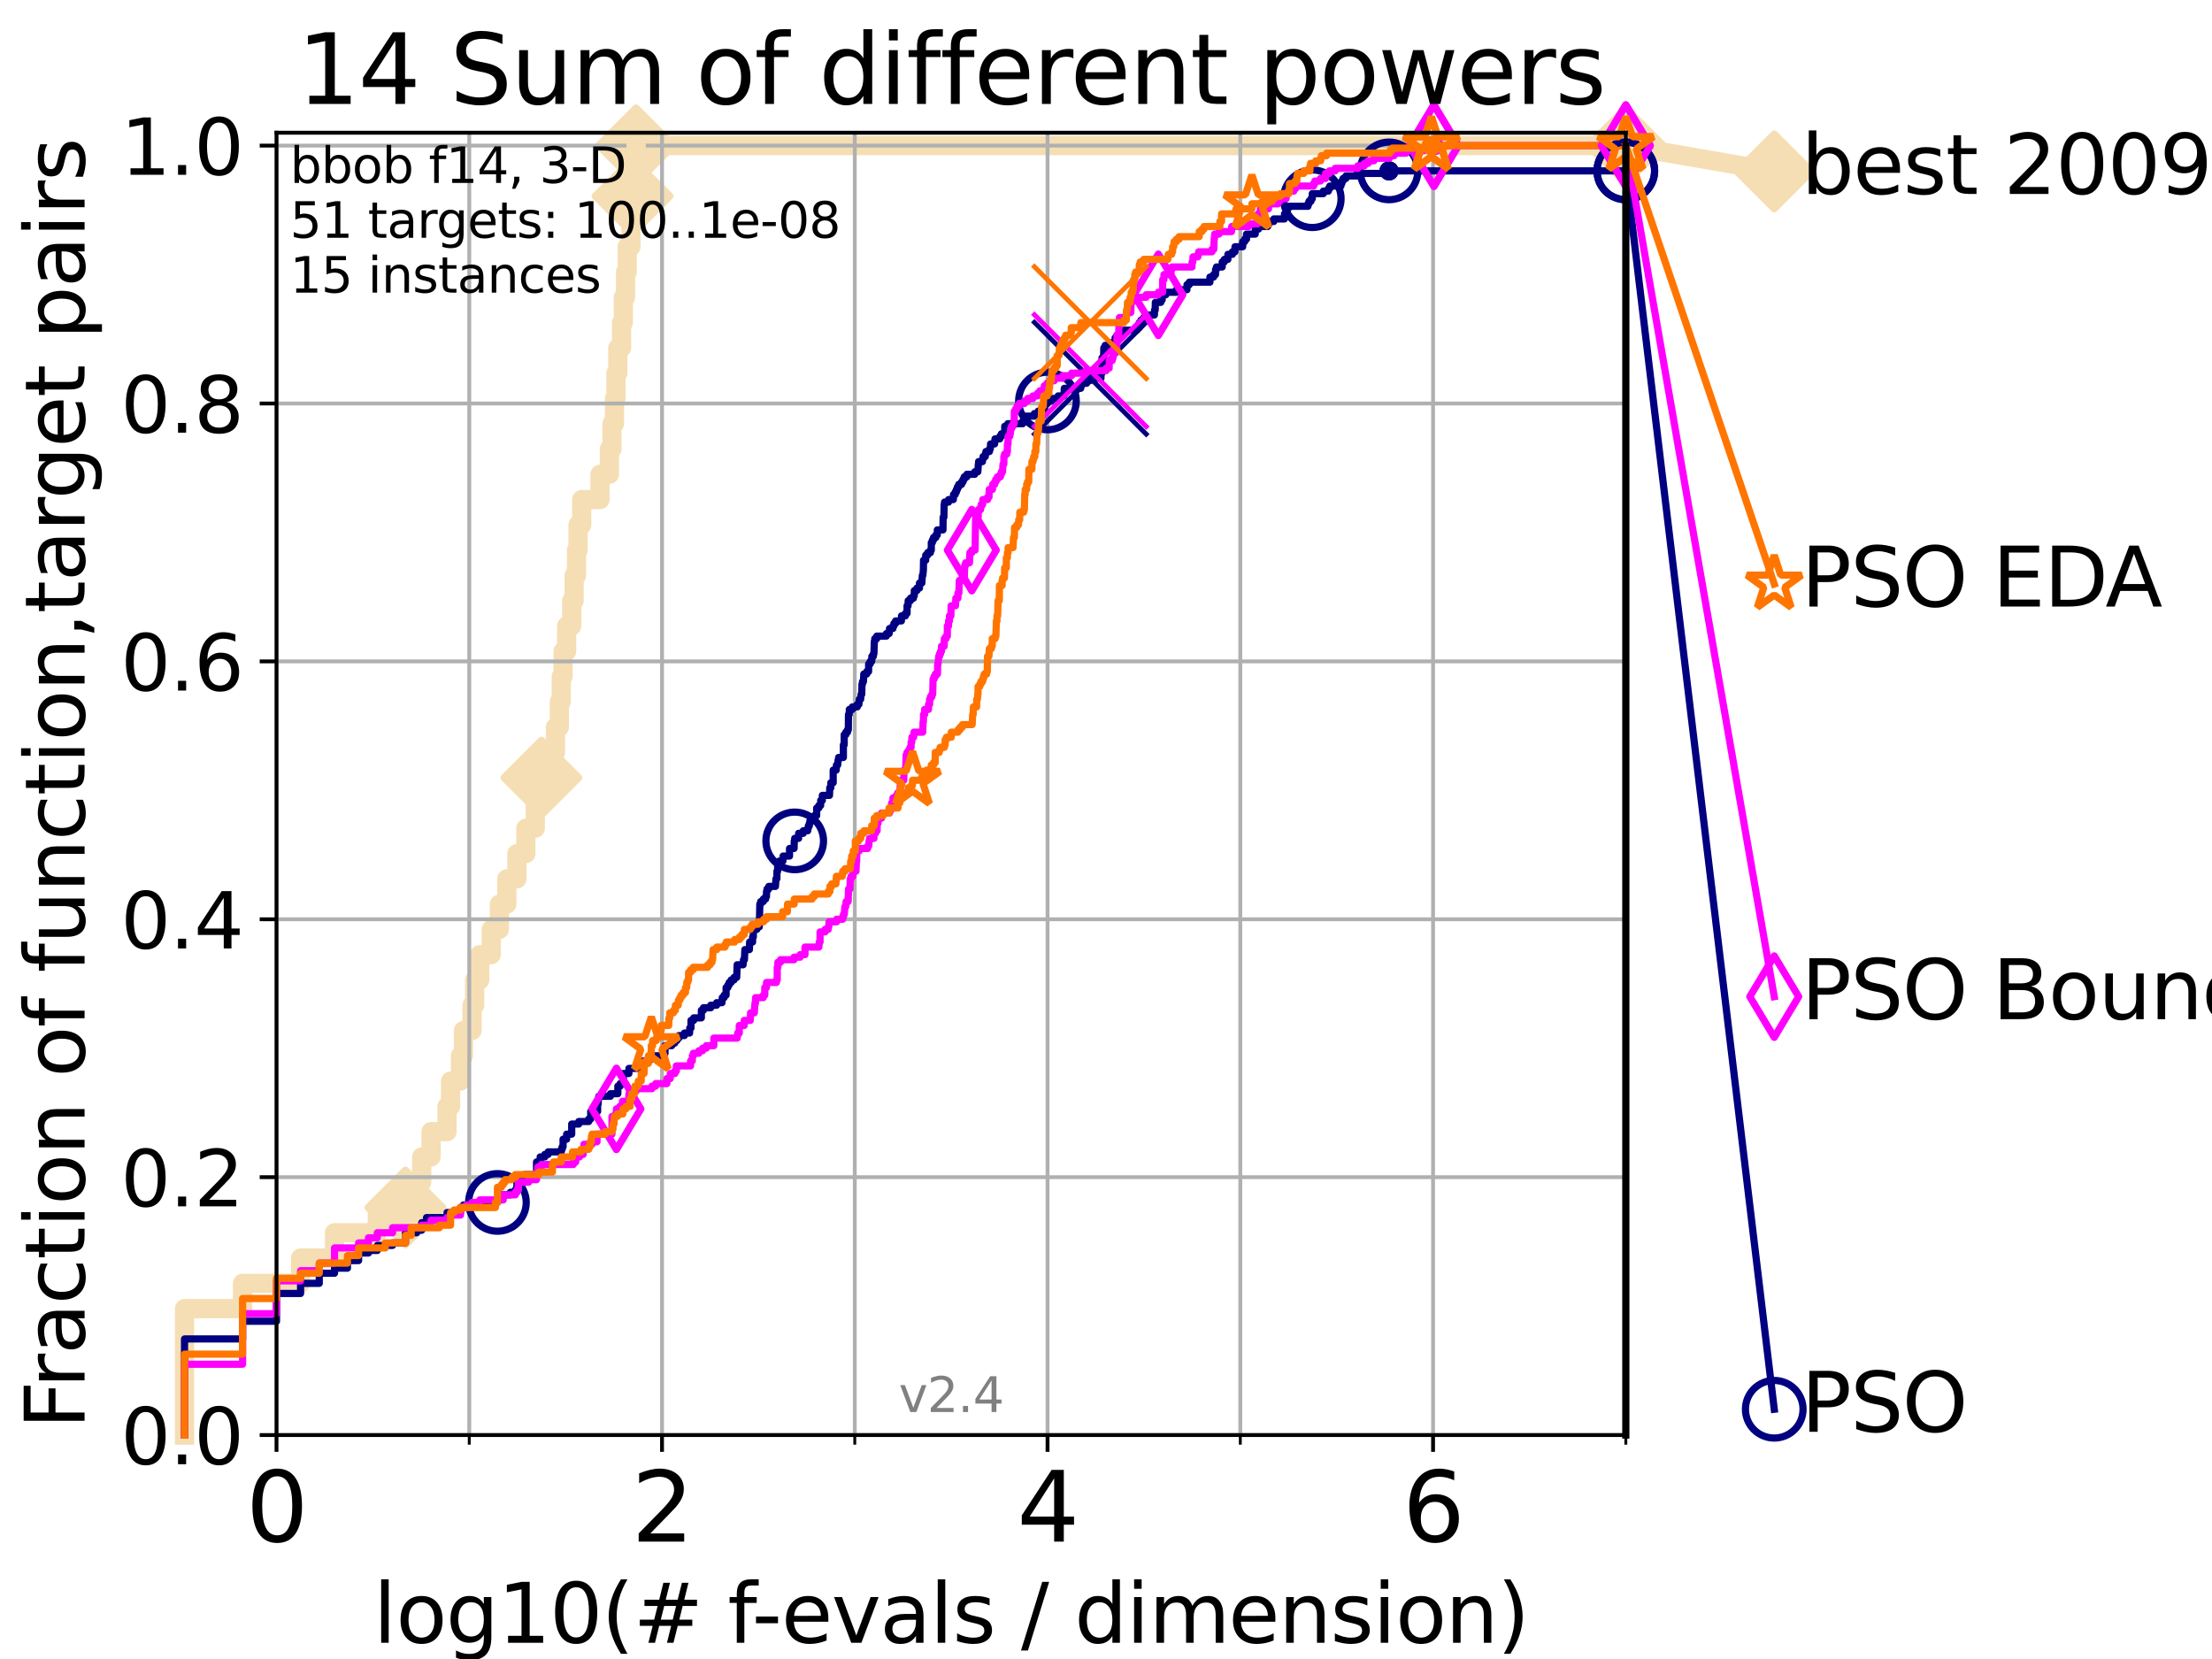 <?xml version="1.0" encoding="utf-8" standalone="no"?>
<!DOCTYPE svg PUBLIC "-//W3C//DTD SVG 1.1//EN"
  "http://www.w3.org/Graphics/SVG/1.1/DTD/svg11.dtd">
<svg height="345.6pt" version="1.1" viewBox="0 0 460.8 345.6" width="460.8pt" xmlns="http://www.w3.org/2000/svg" xmlns:xlink="http://www.w3.org/1999/xlink">
 <defs>
  <style type="text/css">*{stroke-linecap:butt;stroke-linejoin:round;}</style>
 </defs>
 <g id="figure_1">
  <g id="patch_1">
   <path d="M 0 345.6 
L 460.8 345.6 
L 460.8 0 
L 0 0 
z
" style="fill:#ffffff;"/>
  </g>
  <g id="axes_1">
   <g id="patch_2">
    <path d="M 57.6 298.944 
L 338.688 298.944 
L 338.688 27.648 
L 57.6 27.648 
z
" style="fill:#ffffff;"/>
   </g>
   <g id="line2d_1">
    <path d="M 38.441 298.944 
L 38.441 272.61 
L 50.529 272.61 
L 50.529 267.343 
L 62.617 267.343 
L 62.617 262.076 
L 69.688 262.076 
L 69.688 256.809 
L 78.596 256.809 
L 78.596 251.542 
L 84.464 251.542 
L 84.464 246.275 
L 87.85 246.275 
L 87.85 241.009 
L 89.79 241.009 
L 89.79 235.742 
L 93.122 235.742 
L 93.122 230.475 
L 93.864 230.475 
L 93.864 225.208 
L 95.918 225.208 
L 95.918 219.941 
L 96.552 219.941 
L 96.552 214.674 
L 98.327 214.674 
L 98.327 209.407 
L 98.881 209.407 
L 98.881 204.141 
L 99.938 204.141 
L 99.938 198.874 
L 102.331 198.874 
L 102.331 193.607 
L 104.034 193.607 
L 104.034 188.34 
L 105.585 188.34 
L 105.585 183.073 
L 107.68 183.073 
L 107.68 177.806 
L 109.55 177.806 
L 109.55 172.539 
L 111.506 172.539 
L 111.506 167.272 
L 112.779 167.272 
L 112.779 162.006 
L 114.86 162.006 
L 114.86 156.739 
L 115.711 156.739 
L 115.711 151.472 
L 116.523 151.472 
L 116.523 146.205 
L 116.914 146.205 
L 116.914 140.938 
L 117.298 140.938 
L 117.298 135.671 
L 118.04 135.671 
L 118.04 130.404 
L 119.097 130.404 
L 119.097 125.138 
L 119.603 125.138 
L 119.603 119.871 
L 120.094 119.871 
L 120.094 114.604 
L 120.414 114.604 
L 120.414 109.337 
L 121.189 109.337 
L 121.189 104.07 
L 124.989 104.07 
L 124.989 98.803 
L 126.948 98.803 
L 126.948 93.536 
L 127.485 93.536 
L 127.485 88.27 
L 128.006 88.27 
L 128.006 83.003 
L 128.311 83.003 
L 128.311 77.736 
L 128.709 77.736 
L 128.709 72.469 
L 129.48 72.469 
L 129.48 67.202 
L 129.853 67.202 
L 129.853 61.935 
L 130.309 61.935 
L 130.309 56.668 
L 130.665 56.668 
L 130.665 51.402 
L 131.44 51.402 
L 131.44 46.135 
L 131.774 46.135 
L 131.774 40.868 
L 132.101 40.868 
L 132.101 35.601 
L 132.502 35.601 
L 132.502 30.334 
L 338.688 30.334 
" style="fill:none;stroke:#f5deb3;stroke-linecap:square;stroke-width:4;"/>
   </g>
   <g id="line2d_2">
    <defs>
     <path d="M 0 7.778 
L 7.778 0 
L 0 -7.778 
L -7.778 0 
z
" id="m7818260d0a" style="stroke:#f5deb3;stroke-linejoin:miter;stroke-width:1.5;"/>
    </defs>
    <g>
     <use style="fill:#f5deb3;stroke:#f5deb3;stroke-linejoin:miter;stroke-width:1.5;" x="84.464" xlink:href="#m7818260d0a" y="251.542"/>
     <use style="fill:#f5deb3;stroke:#f5deb3;stroke-linejoin:miter;stroke-width:1.5;" x="112.779" xlink:href="#m7818260d0a" y="162.006"/>
     <use style="fill:#f5deb3;stroke:#f5deb3;stroke-linejoin:miter;stroke-width:1.5;" x="131.774" xlink:href="#m7818260d0a" y="40.868"/>
     <use style="fill:#f5deb3;stroke:#f5deb3;stroke-linejoin:miter;stroke-width:1.5;" x="132.502" xlink:href="#m7818260d0a" y="30.334"/>
     <use style="fill:#f5deb3;stroke:#f5deb3;stroke-linejoin:miter;stroke-width:1.5;" x="132.502" xlink:href="#m7818260d0a" y="30.334"/>
     <use style="fill:#f5deb3;stroke:#f5deb3;stroke-linejoin:miter;stroke-width:1.5;" x="338.688" xlink:href="#m7818260d0a" y="30.334"/>
    </g>
   </g>
   <g id="line2d_3">
    <path style="fill:none;stroke:#f5deb3;stroke-linecap:square;stroke-width:4;"/>
    <g/>
   </g>
   <g id="line2d_4">
    <path d="M 338.688 30.334 
L 369.608 35.706 
" style="fill:none;stroke:#f5deb3;stroke-linecap:square;stroke-width:4;"/>
    <g>
     <use style="fill:#f5deb3;stroke:#f5deb3;stroke-linejoin:miter;stroke-width:1.5;" x="338.688" xlink:href="#m7818260d0a" y="30.334"/>
     <use style="fill:#f5deb3;stroke:#f5deb3;stroke-linejoin:miter;stroke-width:1.5;" x="369.608" xlink:href="#m7818260d0a" y="35.706"/>
    </g>
   </g>
   <g id="matplotlib.axis_1">
    <g id="xtick_1">
     <g id="line2d_5">
      <path clip-path="url(#p390c42ef9b)" d="M 57.6 298.944 
L 57.6 27.648 
" style="fill:none;stroke:#b0b0b0;stroke-linecap:square;stroke-width:0.8;"/>
     </g>
     <g id="line2d_6">
      <defs>
       <path d="M 0 0 
L 0 3.5 
" id="m6477049e3c" style="stroke:#000000;stroke-width:0.8;"/>
      </defs>
      <g>
       <use style="stroke:#000000;stroke-width:0.8;" x="57.6" xlink:href="#m6477049e3c" y="298.944"/>
      </g>
     </g>
     <g id="text_1">
      <!-- 0 -->
      <g transform="translate(51.237 321.141)scale(0.2 -0.2)">
       <defs>
        <path d="M 2034 4250 
Q 1547 4250 1301 3770 
Q 1056 3291 1056 2328 
Q 1056 1369 1301 889 
Q 1547 409 2034 409 
Q 2525 409 2770 889 
Q 3016 1369 3016 2328 
Q 3016 3291 2770 3770 
Q 2525 4250 2034 4250 
z
M 2034 4750 
Q 2819 4750 3233 4129 
Q 3647 3509 3647 2328 
Q 3647 1150 3233 529 
Q 2819 -91 2034 -91 
Q 1250 -91 836 529 
Q 422 1150 422 2328 
Q 422 3509 836 4129 
Q 1250 4750 2034 4750 
z
" id="DejaVuSans-30" transform="scale(0.016)"/>
       </defs>
       <use xlink:href="#DejaVuSans-30"/>
      </g>
     </g>
    </g>
    <g id="xtick_2">
     <g id="line2d_7">
      <path clip-path="url(#p390c42ef9b)" d="M 137.911 298.944 
L 137.911 27.648 
" style="fill:none;stroke:#b0b0b0;stroke-linecap:square;stroke-width:0.8;"/>
     </g>
     <g id="line2d_8">
      <g>
       <use style="stroke:#000000;stroke-width:0.8;" x="137.911" xlink:href="#m6477049e3c" y="298.944"/>
      </g>
     </g>
     <g id="text_2">
      <!-- 2 -->
      <g transform="translate(131.548 321.141)scale(0.2 -0.2)">
       <defs>
        <path d="M 1228 531 
L 3431 531 
L 3431 0 
L 469 0 
L 469 531 
Q 828 903 1448 1529 
Q 2069 2156 2228 2338 
Q 2531 2678 2651 2914 
Q 2772 3150 2772 3378 
Q 2772 3750 2511 3984 
Q 2250 4219 1831 4219 
Q 1534 4219 1204 4116 
Q 875 4013 500 3803 
L 500 4441 
Q 881 4594 1212 4672 
Q 1544 4750 1819 4750 
Q 2544 4750 2975 4387 
Q 3406 4025 3406 3419 
Q 3406 3131 3298 2873 
Q 3191 2616 2906 2266 
Q 2828 2175 2409 1742 
Q 1991 1309 1228 531 
z
" id="DejaVuSans-32" transform="scale(0.016)"/>
       </defs>
       <use xlink:href="#DejaVuSans-32"/>
      </g>
     </g>
    </g>
    <g id="xtick_3">
     <g id="line2d_9">
      <path clip-path="url(#p390c42ef9b)" d="M 218.222 298.944 
L 218.222 27.648 
" style="fill:none;stroke:#b0b0b0;stroke-linecap:square;stroke-width:0.8;"/>
     </g>
     <g id="line2d_10">
      <g>
       <use style="stroke:#000000;stroke-width:0.8;" x="218.222" xlink:href="#m6477049e3c" y="298.944"/>
      </g>
     </g>
     <g id="text_3">
      <!-- 4 -->
      <g transform="translate(211.859 321.141)scale(0.2 -0.2)">
       <defs>
        <path d="M 2419 4116 
L 825 1625 
L 2419 1625 
L 2419 4116 
z
M 2253 4666 
L 3047 4666 
L 3047 1625 
L 3713 1625 
L 3713 1100 
L 3047 1100 
L 3047 0 
L 2419 0 
L 2419 1100 
L 313 1100 
L 313 1709 
L 2253 4666 
z
" id="DejaVuSans-34" transform="scale(0.016)"/>
       </defs>
       <use xlink:href="#DejaVuSans-34"/>
      </g>
     </g>
    </g>
    <g id="xtick_4">
     <g id="line2d_11">
      <path clip-path="url(#p390c42ef9b)" d="M 298.533 298.944 
L 298.533 27.648 
" style="fill:none;stroke:#b0b0b0;stroke-linecap:square;stroke-width:0.8;"/>
     </g>
     <g id="line2d_12">
      <g>
       <use style="stroke:#000000;stroke-width:0.8;" x="298.533" xlink:href="#m6477049e3c" y="298.944"/>
      </g>
     </g>
     <g id="text_4">
      <!-- 6 -->
      <g transform="translate(292.17 321.141)scale(0.2 -0.2)">
       <defs>
        <path d="M 2113 2584 
Q 1688 2584 1439 2293 
Q 1191 2003 1191 1497 
Q 1191 994 1439 701 
Q 1688 409 2113 409 
Q 2538 409 2786 701 
Q 3034 994 3034 1497 
Q 3034 2003 2786 2293 
Q 2538 2584 2113 2584 
z
M 3366 4563 
L 3366 3988 
Q 3128 4100 2886 4159 
Q 2644 4219 2406 4219 
Q 1781 4219 1451 3797 
Q 1122 3375 1075 2522 
Q 1259 2794 1537 2939 
Q 1816 3084 2150 3084 
Q 2853 3084 3261 2657 
Q 3669 2231 3669 1497 
Q 3669 778 3244 343 
Q 2819 -91 2113 -91 
Q 1303 -91 875 529 
Q 447 1150 447 2328 
Q 447 3434 972 4092 
Q 1497 4750 2381 4750 
Q 2619 4750 2861 4703 
Q 3103 4656 3366 4563 
z
" id="DejaVuSans-36" transform="scale(0.016)"/>
       </defs>
       <use xlink:href="#DejaVuSans-36"/>
      </g>
     </g>
    </g>
    <g id="xtick_5">
     <g id="line2d_13">
      <path clip-path="url(#p390c42ef9b)" d="M 97.755 298.944 
L 97.755 27.648 
" style="fill:none;stroke:#b0b0b0;stroke-linecap:square;stroke-width:0.8;"/>
     </g>
     <g id="line2d_14">
      <defs>
       <path d="M 0 0 
L 0 2 
" id="m8a44147ab1" style="stroke:#000000;stroke-width:0.6;"/>
      </defs>
      <g>
       <use style="stroke:#000000;stroke-width:0.6;" x="97.755" xlink:href="#m8a44147ab1" y="298.944"/>
      </g>
     </g>
    </g>
    <g id="xtick_6">
     <g id="line2d_15">
      <path clip-path="url(#p390c42ef9b)" d="M 178.066 298.944 
L 178.066 27.648 
" style="fill:none;stroke:#b0b0b0;stroke-linecap:square;stroke-width:0.8;"/>
     </g>
     <g id="line2d_16">
      <g>
       <use style="stroke:#000000;stroke-width:0.6;" x="178.066" xlink:href="#m8a44147ab1" y="298.944"/>
      </g>
     </g>
    </g>
    <g id="xtick_7">
     <g id="line2d_17">
      <path clip-path="url(#p390c42ef9b)" d="M 258.377 298.944 
L 258.377 27.648 
" style="fill:none;stroke:#b0b0b0;stroke-linecap:square;stroke-width:0.8;"/>
     </g>
     <g id="line2d_18">
      <g>
       <use style="stroke:#000000;stroke-width:0.6;" x="258.377" xlink:href="#m8a44147ab1" y="298.944"/>
      </g>
     </g>
    </g>
    <g id="xtick_8">
     <g id="line2d_19">
      <path clip-path="url(#p390c42ef9b)" d="M 338.688 298.944 
L 338.688 27.648 
" style="fill:none;stroke:#b0b0b0;stroke-linecap:square;stroke-width:0.8;"/>
     </g>
     <g id="line2d_20">
      <g>
       <use style="stroke:#000000;stroke-width:0.6;" x="338.688" xlink:href="#m8a44147ab1" y="298.944"/>
      </g>
     </g>
    </g>
    <g id="text_5">
     <!-- log10(# f-evals / dimension) -->
     <g transform="translate(77.764 342.218)scale(0.17 -0.17)">
      <defs>
       <path d="M 603 4863 
L 1178 4863 
L 1178 0 
L 603 0 
L 603 4863 
z
" id="DejaVuSans-6c" transform="scale(0.016)"/>
       <path d="M 1959 3097 
Q 1497 3097 1228 2736 
Q 959 2375 959 1747 
Q 959 1119 1226 758 
Q 1494 397 1959 397 
Q 2419 397 2687 759 
Q 2956 1122 2956 1747 
Q 2956 2369 2687 2733 
Q 2419 3097 1959 3097 
z
M 1959 3584 
Q 2709 3584 3137 3096 
Q 3566 2609 3566 1747 
Q 3566 888 3137 398 
Q 2709 -91 1959 -91 
Q 1206 -91 779 398 
Q 353 888 353 1747 
Q 353 2609 779 3096 
Q 1206 3584 1959 3584 
z
" id="DejaVuSans-6f" transform="scale(0.016)"/>
       <path d="M 2906 1791 
Q 2906 2416 2648 2759 
Q 2391 3103 1925 3103 
Q 1463 3103 1205 2759 
Q 947 2416 947 1791 
Q 947 1169 1205 825 
Q 1463 481 1925 481 
Q 2391 481 2648 825 
Q 2906 1169 2906 1791 
z
M 3481 434 
Q 3481 -459 3084 -895 
Q 2688 -1331 1869 -1331 
Q 1566 -1331 1297 -1286 
Q 1028 -1241 775 -1147 
L 775 -588 
Q 1028 -725 1275 -790 
Q 1522 -856 1778 -856 
Q 2344 -856 2625 -561 
Q 2906 -266 2906 331 
L 2906 616 
Q 2728 306 2450 153 
Q 2172 0 1784 0 
Q 1141 0 747 490 
Q 353 981 353 1791 
Q 353 2603 747 3093 
Q 1141 3584 1784 3584 
Q 2172 3584 2450 3431 
Q 2728 3278 2906 2969 
L 2906 3500 
L 3481 3500 
L 3481 434 
z
" id="DejaVuSans-67" transform="scale(0.016)"/>
       <path d="M 794 531 
L 1825 531 
L 1825 4091 
L 703 3866 
L 703 4441 
L 1819 4666 
L 2450 4666 
L 2450 531 
L 3481 531 
L 3481 0 
L 794 0 
L 794 531 
z
" id="DejaVuSans-31" transform="scale(0.016)"/>
       <path d="M 1984 4856 
Q 1566 4138 1362 3434 
Q 1159 2731 1159 2009 
Q 1159 1288 1364 580 
Q 1569 -128 1984 -844 
L 1484 -844 
Q 1016 -109 783 600 
Q 550 1309 550 2009 
Q 550 2706 781 3412 
Q 1013 4119 1484 4856 
L 1984 4856 
z
" id="DejaVuSans-28" transform="scale(0.016)"/>
       <path d="M 3272 2816 
L 2363 2816 
L 2100 1772 
L 3016 1772 
L 3272 2816 
z
M 2803 4594 
L 2478 3297 
L 3391 3297 
L 3719 4594 
L 4219 4594 
L 3897 3297 
L 4872 3297 
L 4872 2816 
L 3775 2816 
L 3519 1772 
L 4513 1772 
L 4513 1294 
L 3397 1294 
L 3072 0 
L 2572 0 
L 2894 1294 
L 1978 1294 
L 1656 0 
L 1153 0 
L 1478 1294 
L 494 1294 
L 494 1772 
L 1594 1772 
L 1856 2816 
L 850 2816 
L 850 3297 
L 1978 3297 
L 2297 4594 
L 2803 4594 
z
" id="DejaVuSans-23" transform="scale(0.016)"/>
       <path id="DejaVuSans-20" transform="scale(0.016)"/>
       <path d="M 2375 4863 
L 2375 4384 
L 1825 4384 
Q 1516 4384 1395 4259 
Q 1275 4134 1275 3809 
L 1275 3500 
L 2222 3500 
L 2222 3053 
L 1275 3053 
L 1275 0 
L 697 0 
L 697 3053 
L 147 3053 
L 147 3500 
L 697 3500 
L 697 3744 
Q 697 4328 969 4595 
Q 1241 4863 1831 4863 
L 2375 4863 
z
" id="DejaVuSans-66" transform="scale(0.016)"/>
       <path d="M 313 2009 
L 1997 2009 
L 1997 1497 
L 313 1497 
L 313 2009 
z
" id="DejaVuSans-2d" transform="scale(0.016)"/>
       <path d="M 3597 1894 
L 3597 1613 
L 953 1613 
Q 991 1019 1311 708 
Q 1631 397 2203 397 
Q 2534 397 2845 478 
Q 3156 559 3463 722 
L 3463 178 
Q 3153 47 2828 -22 
Q 2503 -91 2169 -91 
Q 1331 -91 842 396 
Q 353 884 353 1716 
Q 353 2575 817 3079 
Q 1281 3584 2069 3584 
Q 2775 3584 3186 3129 
Q 3597 2675 3597 1894 
z
M 3022 2063 
Q 3016 2534 2758 2815 
Q 2500 3097 2075 3097 
Q 1594 3097 1305 2825 
Q 1016 2553 972 2059 
L 3022 2063 
z
" id="DejaVuSans-65" transform="scale(0.016)"/>
       <path d="M 191 3500 
L 800 3500 
L 1894 563 
L 2988 3500 
L 3597 3500 
L 2284 0 
L 1503 0 
L 191 3500 
z
" id="DejaVuSans-76" transform="scale(0.016)"/>
       <path d="M 2194 1759 
Q 1497 1759 1228 1600 
Q 959 1441 959 1056 
Q 959 750 1161 570 
Q 1363 391 1709 391 
Q 2188 391 2477 730 
Q 2766 1069 2766 1631 
L 2766 1759 
L 2194 1759 
z
M 3341 1997 
L 3341 0 
L 2766 0 
L 2766 531 
Q 2569 213 2275 61 
Q 1981 -91 1556 -91 
Q 1019 -91 701 211 
Q 384 513 384 1019 
Q 384 1609 779 1909 
Q 1175 2209 1959 2209 
L 2766 2209 
L 2766 2266 
Q 2766 2663 2505 2880 
Q 2244 3097 1772 3097 
Q 1472 3097 1187 3025 
Q 903 2953 641 2809 
L 641 3341 
Q 956 3463 1253 3523 
Q 1550 3584 1831 3584 
Q 2591 3584 2966 3190 
Q 3341 2797 3341 1997 
z
" id="DejaVuSans-61" transform="scale(0.016)"/>
       <path d="M 2834 3397 
L 2834 2853 
Q 2591 2978 2328 3040 
Q 2066 3103 1784 3103 
Q 1356 3103 1142 2972 
Q 928 2841 928 2578 
Q 928 2378 1081 2264 
Q 1234 2150 1697 2047 
L 1894 2003 
Q 2506 1872 2764 1633 
Q 3022 1394 3022 966 
Q 3022 478 2636 193 
Q 2250 -91 1575 -91 
Q 1294 -91 989 -36 
Q 684 19 347 128 
L 347 722 
Q 666 556 975 473 
Q 1284 391 1588 391 
Q 1994 391 2212 530 
Q 2431 669 2431 922 
Q 2431 1156 2273 1281 
Q 2116 1406 1581 1522 
L 1381 1569 
Q 847 1681 609 1914 
Q 372 2147 372 2553 
Q 372 3047 722 3315 
Q 1072 3584 1716 3584 
Q 2034 3584 2315 3537 
Q 2597 3491 2834 3397 
z
" id="DejaVuSans-73" transform="scale(0.016)"/>
       <path d="M 1625 4666 
L 2156 4666 
L 531 -594 
L 0 -594 
L 1625 4666 
z
" id="DejaVuSans-2f" transform="scale(0.016)"/>
       <path d="M 2906 2969 
L 2906 4863 
L 3481 4863 
L 3481 0 
L 2906 0 
L 2906 525 
Q 2725 213 2448 61 
Q 2172 -91 1784 -91 
Q 1150 -91 751 415 
Q 353 922 353 1747 
Q 353 2572 751 3078 
Q 1150 3584 1784 3584 
Q 2172 3584 2448 3432 
Q 2725 3281 2906 2969 
z
M 947 1747 
Q 947 1113 1208 752 
Q 1469 391 1925 391 
Q 2381 391 2643 752 
Q 2906 1113 2906 1747 
Q 2906 2381 2643 2742 
Q 2381 3103 1925 3103 
Q 1469 3103 1208 2742 
Q 947 2381 947 1747 
z
" id="DejaVuSans-64" transform="scale(0.016)"/>
       <path d="M 603 3500 
L 1178 3500 
L 1178 0 
L 603 0 
L 603 3500 
z
M 603 4863 
L 1178 4863 
L 1178 4134 
L 603 4134 
L 603 4863 
z
" id="DejaVuSans-69" transform="scale(0.016)"/>
       <path d="M 3328 2828 
Q 3544 3216 3844 3400 
Q 4144 3584 4550 3584 
Q 5097 3584 5394 3201 
Q 5691 2819 5691 2113 
L 5691 0 
L 5113 0 
L 5113 2094 
Q 5113 2597 4934 2840 
Q 4756 3084 4391 3084 
Q 3944 3084 3684 2787 
Q 3425 2491 3425 1978 
L 3425 0 
L 2847 0 
L 2847 2094 
Q 2847 2600 2669 2842 
Q 2491 3084 2119 3084 
Q 1678 3084 1418 2786 
Q 1159 2488 1159 1978 
L 1159 0 
L 581 0 
L 581 3500 
L 1159 3500 
L 1159 2956 
Q 1356 3278 1631 3431 
Q 1906 3584 2284 3584 
Q 2666 3584 2933 3390 
Q 3200 3197 3328 2828 
z
" id="DejaVuSans-6d" transform="scale(0.016)"/>
       <path d="M 3513 2113 
L 3513 0 
L 2938 0 
L 2938 2094 
Q 2938 2591 2744 2837 
Q 2550 3084 2163 3084 
Q 1697 3084 1428 2787 
Q 1159 2491 1159 1978 
L 1159 0 
L 581 0 
L 581 3500 
L 1159 3500 
L 1159 2956 
Q 1366 3272 1645 3428 
Q 1925 3584 2291 3584 
Q 2894 3584 3203 3211 
Q 3513 2838 3513 2113 
z
" id="DejaVuSans-6e" transform="scale(0.016)"/>
       <path d="M 513 4856 
L 1013 4856 
Q 1481 4119 1714 3412 
Q 1947 2706 1947 2009 
Q 1947 1309 1714 600 
Q 1481 -109 1013 -844 
L 513 -844 
Q 928 -128 1133 580 
Q 1338 1288 1338 2009 
Q 1338 2731 1133 3434 
Q 928 4138 513 4856 
z
" id="DejaVuSans-29" transform="scale(0.016)"/>
      </defs>
      <use xlink:href="#DejaVuSans-6c"/>
      <use x="27.783" xlink:href="#DejaVuSans-6f"/>
      <use x="88.965" xlink:href="#DejaVuSans-67"/>
      <use x="152.441" xlink:href="#DejaVuSans-31"/>
      <use x="216.064" xlink:href="#DejaVuSans-30"/>
      <use x="279.688" xlink:href="#DejaVuSans-28"/>
      <use x="318.701" xlink:href="#DejaVuSans-23"/>
      <use x="402.49" xlink:href="#DejaVuSans-20"/>
      <use x="434.277" xlink:href="#DejaVuSans-66"/>
      <use x="463.982" xlink:href="#DejaVuSans-2d"/>
      <use x="500.066" xlink:href="#DejaVuSans-65"/>
      <use x="561.59" xlink:href="#DejaVuSans-76"/>
      <use x="620.77" xlink:href="#DejaVuSans-61"/>
      <use x="682.049" xlink:href="#DejaVuSans-6c"/>
      <use x="709.832" xlink:href="#DejaVuSans-73"/>
      <use x="761.932" xlink:href="#DejaVuSans-20"/>
      <use x="793.719" xlink:href="#DejaVuSans-2f"/>
      <use x="827.41" xlink:href="#DejaVuSans-20"/>
      <use x="859.197" xlink:href="#DejaVuSans-64"/>
      <use x="922.674" xlink:href="#DejaVuSans-69"/>
      <use x="950.457" xlink:href="#DejaVuSans-6d"/>
      <use x="1047.869" xlink:href="#DejaVuSans-65"/>
      <use x="1109.393" xlink:href="#DejaVuSans-6e"/>
      <use x="1172.771" xlink:href="#DejaVuSans-73"/>
      <use x="1224.871" xlink:href="#DejaVuSans-69"/>
      <use x="1252.654" xlink:href="#DejaVuSans-6f"/>
      <use x="1313.836" xlink:href="#DejaVuSans-6e"/>
      <use x="1377.215" xlink:href="#DejaVuSans-29"/>
     </g>
    </g>
   </g>
   <g id="matplotlib.axis_2">
    <g id="ytick_1">
     <g id="line2d_21">
      <path clip-path="url(#p390c42ef9b)" d="M 57.6 298.944 
L 338.688 298.944 
" style="fill:none;stroke:#b0b0b0;stroke-linecap:square;stroke-width:0.8;"/>
     </g>
     <g id="line2d_22">
      <defs>
       <path d="M 0 0 
L -3.5 0 
" id="m3e1c3b2c93" style="stroke:#000000;stroke-width:0.8;"/>
      </defs>
      <g>
       <use style="stroke:#000000;stroke-width:0.8;" x="57.6" xlink:href="#m3e1c3b2c93" y="298.944"/>
      </g>
     </g>
     <g id="text_6">
      <!-- 0.0 -->
      <g transform="translate(25.155 305.023)scale(0.16 -0.16)">
       <defs>
        <path d="M 684 794 
L 1344 794 
L 1344 0 
L 684 0 
L 684 794 
z
" id="DejaVuSans-2e" transform="scale(0.016)"/>
       </defs>
       <use xlink:href="#DejaVuSans-30"/>
       <use x="63.623" xlink:href="#DejaVuSans-2e"/>
       <use x="95.41" xlink:href="#DejaVuSans-30"/>
      </g>
     </g>
    </g>
    <g id="ytick_2">
     <g id="line2d_23">
      <path clip-path="url(#p390c42ef9b)" d="M 57.6 245.222 
L 338.688 245.222 
" style="fill:none;stroke:#b0b0b0;stroke-linecap:square;stroke-width:0.8;"/>
     </g>
     <g id="line2d_24">
      <g>
       <use style="stroke:#000000;stroke-width:0.8;" x="57.6" xlink:href="#m3e1c3b2c93" y="245.222"/>
      </g>
     </g>
     <g id="text_7">
      <!-- 0.2 -->
      <g transform="translate(25.155 251.301)scale(0.16 -0.16)">
       <use xlink:href="#DejaVuSans-30"/>
       <use x="63.623" xlink:href="#DejaVuSans-2e"/>
       <use x="95.41" xlink:href="#DejaVuSans-32"/>
      </g>
     </g>
    </g>
    <g id="ytick_3">
     <g id="line2d_25">
      <path clip-path="url(#p390c42ef9b)" d="M 57.6 191.5 
L 338.688 191.5 
" style="fill:none;stroke:#b0b0b0;stroke-linecap:square;stroke-width:0.8;"/>
     </g>
     <g id="line2d_26">
      <g>
       <use style="stroke:#000000;stroke-width:0.8;" x="57.6" xlink:href="#m3e1c3b2c93" y="191.5"/>
      </g>
     </g>
     <g id="text_8">
      <!-- 0.4 -->
      <g transform="translate(25.155 197.579)scale(0.16 -0.16)">
       <use xlink:href="#DejaVuSans-30"/>
       <use x="63.623" xlink:href="#DejaVuSans-2e"/>
       <use x="95.41" xlink:href="#DejaVuSans-34"/>
      </g>
     </g>
    </g>
    <g id="ytick_4">
     <g id="line2d_27">
      <path clip-path="url(#p390c42ef9b)" d="M 57.6 137.778 
L 338.688 137.778 
" style="fill:none;stroke:#b0b0b0;stroke-linecap:square;stroke-width:0.8;"/>
     </g>
     <g id="line2d_28">
      <g>
       <use style="stroke:#000000;stroke-width:0.8;" x="57.6" xlink:href="#m3e1c3b2c93" y="137.778"/>
      </g>
     </g>
     <g id="text_9">
      <!-- 0.6 -->
      <g transform="translate(25.155 143.857)scale(0.16 -0.16)">
       <use xlink:href="#DejaVuSans-30"/>
       <use x="63.623" xlink:href="#DejaVuSans-2e"/>
       <use x="95.41" xlink:href="#DejaVuSans-36"/>
      </g>
     </g>
    </g>
    <g id="ytick_5">
     <g id="line2d_29">
      <path clip-path="url(#p390c42ef9b)" d="M 57.6 84.056 
L 338.688 84.056 
" style="fill:none;stroke:#b0b0b0;stroke-linecap:square;stroke-width:0.8;"/>
     </g>
     <g id="line2d_30">
      <g>
       <use style="stroke:#000000;stroke-width:0.8;" x="57.6" xlink:href="#m3e1c3b2c93" y="84.056"/>
      </g>
     </g>
     <g id="text_10">
      <!-- 0.8 -->
      <g transform="translate(25.155 90.135)scale(0.16 -0.16)">
       <defs>
        <path d="M 2034 2216 
Q 1584 2216 1326 1975 
Q 1069 1734 1069 1313 
Q 1069 891 1326 650 
Q 1584 409 2034 409 
Q 2484 409 2743 651 
Q 3003 894 3003 1313 
Q 3003 1734 2745 1975 
Q 2488 2216 2034 2216 
z
M 1403 2484 
Q 997 2584 770 2862 
Q 544 3141 544 3541 
Q 544 4100 942 4425 
Q 1341 4750 2034 4750 
Q 2731 4750 3128 4425 
Q 3525 4100 3525 3541 
Q 3525 3141 3298 2862 
Q 3072 2584 2669 2484 
Q 3125 2378 3379 2068 
Q 3634 1759 3634 1313 
Q 3634 634 3220 271 
Q 2806 -91 2034 -91 
Q 1263 -91 848 271 
Q 434 634 434 1313 
Q 434 1759 690 2068 
Q 947 2378 1403 2484 
z
M 1172 3481 
Q 1172 3119 1398 2916 
Q 1625 2713 2034 2713 
Q 2441 2713 2670 2916 
Q 2900 3119 2900 3481 
Q 2900 3844 2670 4047 
Q 2441 4250 2034 4250 
Q 1625 4250 1398 4047 
Q 1172 3844 1172 3481 
z
" id="DejaVuSans-38" transform="scale(0.016)"/>
       </defs>
       <use xlink:href="#DejaVuSans-30"/>
       <use x="63.623" xlink:href="#DejaVuSans-2e"/>
       <use x="95.41" xlink:href="#DejaVuSans-38"/>
      </g>
     </g>
    </g>
    <g id="ytick_6">
     <g id="line2d_31">
      <path clip-path="url(#p390c42ef9b)" d="M 57.6 30.334 
L 338.688 30.334 
" style="fill:none;stroke:#b0b0b0;stroke-linecap:square;stroke-width:0.8;"/>
     </g>
     <g id="line2d_32">
      <g>
       <use style="stroke:#000000;stroke-width:0.8;" x="57.6" xlink:href="#m3e1c3b2c93" y="30.334"/>
      </g>
     </g>
     <g id="text_11">
      <!-- 1.0 -->
      <g transform="translate(25.155 36.413)scale(0.16 -0.16)">
       <use xlink:href="#DejaVuSans-31"/>
       <use x="63.623" xlink:href="#DejaVuSans-2e"/>
       <use x="95.41" xlink:href="#DejaVuSans-30"/>
      </g>
     </g>
    </g>
    <g id="text_12">
     <!-- Fraction of function,target pairs -->
     <g transform="translate(17.62 297.681)rotate(-90)scale(0.17 -0.17)">
      <defs>
       <path d="M 628 4666 
L 3309 4666 
L 3309 4134 
L 1259 4134 
L 1259 2759 
L 3109 2759 
L 3109 2228 
L 1259 2228 
L 1259 0 
L 628 0 
L 628 4666 
z
" id="DejaVuSans-46" transform="scale(0.016)"/>
       <path d="M 2631 2963 
Q 2534 3019 2420 3045 
Q 2306 3072 2169 3072 
Q 1681 3072 1420 2755 
Q 1159 2438 1159 1844 
L 1159 0 
L 581 0 
L 581 3500 
L 1159 3500 
L 1159 2956 
Q 1341 3275 1631 3429 
Q 1922 3584 2338 3584 
Q 2397 3584 2469 3576 
Q 2541 3569 2628 3553 
L 2631 2963 
z
" id="DejaVuSans-72" transform="scale(0.016)"/>
       <path d="M 3122 3366 
L 3122 2828 
Q 2878 2963 2633 3030 
Q 2388 3097 2138 3097 
Q 1578 3097 1268 2742 
Q 959 2388 959 1747 
Q 959 1106 1268 751 
Q 1578 397 2138 397 
Q 2388 397 2633 464 
Q 2878 531 3122 666 
L 3122 134 
Q 2881 22 2623 -34 
Q 2366 -91 2075 -91 
Q 1284 -91 818 406 
Q 353 903 353 1747 
Q 353 2603 823 3093 
Q 1294 3584 2113 3584 
Q 2378 3584 2631 3529 
Q 2884 3475 3122 3366 
z
" id="DejaVuSans-63" transform="scale(0.016)"/>
       <path d="M 1172 4494 
L 1172 3500 
L 2356 3500 
L 2356 3053 
L 1172 3053 
L 1172 1153 
Q 1172 725 1289 603 
Q 1406 481 1766 481 
L 2356 481 
L 2356 0 
L 1766 0 
Q 1100 0 847 248 
Q 594 497 594 1153 
L 594 3053 
L 172 3053 
L 172 3500 
L 594 3500 
L 594 4494 
L 1172 4494 
z
" id="DejaVuSans-74" transform="scale(0.016)"/>
       <path d="M 544 1381 
L 544 3500 
L 1119 3500 
L 1119 1403 
Q 1119 906 1312 657 
Q 1506 409 1894 409 
Q 2359 409 2629 706 
Q 2900 1003 2900 1516 
L 2900 3500 
L 3475 3500 
L 3475 0 
L 2900 0 
L 2900 538 
Q 2691 219 2414 64 
Q 2138 -91 1772 -91 
Q 1169 -91 856 284 
Q 544 659 544 1381 
z
M 1991 3584 
L 1991 3584 
z
" id="DejaVuSans-75" transform="scale(0.016)"/>
       <path d="M 750 794 
L 1409 794 
L 1409 256 
L 897 -744 
L 494 -744 
L 750 256 
L 750 794 
z
" id="DejaVuSans-2c" transform="scale(0.016)"/>
       <path d="M 1159 525 
L 1159 -1331 
L 581 -1331 
L 581 3500 
L 1159 3500 
L 1159 2969 
Q 1341 3281 1617 3432 
Q 1894 3584 2278 3584 
Q 2916 3584 3314 3078 
Q 3713 2572 3713 1747 
Q 3713 922 3314 415 
Q 2916 -91 2278 -91 
Q 1894 -91 1617 61 
Q 1341 213 1159 525 
z
M 3116 1747 
Q 3116 2381 2855 2742 
Q 2594 3103 2138 3103 
Q 1681 3103 1420 2742 
Q 1159 2381 1159 1747 
Q 1159 1113 1420 752 
Q 1681 391 2138 391 
Q 2594 391 2855 752 
Q 3116 1113 3116 1747 
z
" id="DejaVuSans-70" transform="scale(0.016)"/>
      </defs>
      <use xlink:href="#DejaVuSans-46"/>
      <use x="50.27" xlink:href="#DejaVuSans-72"/>
      <use x="91.383" xlink:href="#DejaVuSans-61"/>
      <use x="152.662" xlink:href="#DejaVuSans-63"/>
      <use x="207.643" xlink:href="#DejaVuSans-74"/>
      <use x="246.852" xlink:href="#DejaVuSans-69"/>
      <use x="274.635" xlink:href="#DejaVuSans-6f"/>
      <use x="335.816" xlink:href="#DejaVuSans-6e"/>
      <use x="399.195" xlink:href="#DejaVuSans-20"/>
      <use x="430.982" xlink:href="#DejaVuSans-6f"/>
      <use x="492.164" xlink:href="#DejaVuSans-66"/>
      <use x="527.369" xlink:href="#DejaVuSans-20"/>
      <use x="559.156" xlink:href="#DejaVuSans-66"/>
      <use x="594.361" xlink:href="#DejaVuSans-75"/>
      <use x="657.74" xlink:href="#DejaVuSans-6e"/>
      <use x="721.119" xlink:href="#DejaVuSans-63"/>
      <use x="776.1" xlink:href="#DejaVuSans-74"/>
      <use x="815.309" xlink:href="#DejaVuSans-69"/>
      <use x="843.092" xlink:href="#DejaVuSans-6f"/>
      <use x="904.273" xlink:href="#DejaVuSans-6e"/>
      <use x="967.652" xlink:href="#DejaVuSans-2c"/>
      <use x="999.439" xlink:href="#DejaVuSans-74"/>
      <use x="1038.648" xlink:href="#DejaVuSans-61"/>
      <use x="1099.928" xlink:href="#DejaVuSans-72"/>
      <use x="1139.291" xlink:href="#DejaVuSans-67"/>
      <use x="1202.768" xlink:href="#DejaVuSans-65"/>
      <use x="1264.291" xlink:href="#DejaVuSans-74"/>
      <use x="1303.5" xlink:href="#DejaVuSans-20"/>
      <use x="1335.287" xlink:href="#DejaVuSans-70"/>
      <use x="1398.764" xlink:href="#DejaVuSans-61"/>
      <use x="1460.043" xlink:href="#DejaVuSans-69"/>
      <use x="1487.826" xlink:href="#DejaVuSans-72"/>
      <use x="1528.939" xlink:href="#DejaVuSans-73"/>
     </g>
    </g>
   </g>
   <g id="line2d_33">
    <defs>
     <path d="M 0 1.5 
C 0.398 1.5 0.779 1.342 1.061 1.061 
C 1.342 0.779 1.5 0.398 1.5 0 
C 1.5 -0.398 1.342 -0.779 1.061 -1.061 
C 0.779 -1.342 0.398 -1.5 0 -1.5 
C -0.398 -1.5 -0.779 -1.342 -1.061 -1.061 
C -1.342 -0.779 -1.5 -0.398 -1.5 0 
C -1.5 0.398 -1.342 0.779 -1.061 1.061 
C -0.779 1.342 -0.398 1.5 0 1.5 
z
" id="m1f003dfa8f" style="stroke:#f5deb3;"/>
    </defs>
    <g>
     <use style="fill:#f5deb3;stroke:#f5deb3;" x="132.502" xlink:href="#m1f003dfa8f" y="30.334"/>
     <use style="fill:#f5deb3;stroke:#f5deb3;" x="132.502" xlink:href="#m1f003dfa8f" y="30.334"/>
    </g>
   </g>
   <g id="line2d_34">
    <defs>
     <path d="M 0 1.5 
C 0.398 1.5 0.779 1.342 1.061 1.061 
C 1.342 0.779 1.5 0.398 1.5 0 
C 1.5 -0.398 1.342 -0.779 1.061 -1.061 
C 0.779 -1.342 0.398 -1.5 0 -1.5 
C -0.398 -1.5 -0.779 -1.342 -1.061 -1.061 
C -1.342 -0.779 -1.5 -0.398 -1.5 0 
C -1.5 0.398 -1.342 0.779 -1.061 1.061 
C -0.779 1.342 -0.398 1.5 0 1.5 
z
" id="m172530bfb0" style="stroke:#000080;"/>
    </defs>
    <g>
     <use style="fill:#000080;stroke:#000080;" x="289.362" xlink:href="#m172530bfb0" y="35.601"/>
     <use style="fill:#000080;stroke:#000080;" x="289.362" xlink:href="#m172530bfb0" y="35.601"/>
    </g>
   </g>
   <g id="line2d_35">
    <path d="M 38.441 298.944 
L 38.441 278.93 
L 50.529 278.93 
L 50.529 275.243 
L 57.6 275.243 
L 57.6 269.45 
L 62.617 269.45 
L 62.617 267.343 
L 66.508 267.343 
L 66.508 265.236 
L 69.688 265.236 
L 69.688 264.183 
L 72.376 264.183 
L 72.376 262.603 
L 74.705 262.603 
L 74.705 261.023 
L 76.759 261.023 
L 76.759 260.496 
L 78.596 260.496 
L 78.596 259.443 
L 81.776 259.443 
L 81.776 258.916 
L 84.464 258.916 
L 84.464 256.809 
L 86.793 256.809 
L 86.793 256.282 
L 87.85 256.282 
L 87.85 254.702 
L 88.847 254.702 
L 88.847 253.649 
L 93.122 253.649 
L 93.122 252.596 
L 95.918 252.596 
L 95.918 251.542 
L 96.552 251.542 
L 96.552 251.016 
L 101.878 251.016 
L 101.878 250.489 
L 103.623 250.489 
L 103.623 249.962 
L 104.435 249.962 
L 104.435 248.909 
L 106.312 248.909 
L 106.312 248.382 
L 107.348 248.382 
L 107.348 247.855 
L 107.68 247.855 
L 107.68 246.275 
L 108.949 246.275 
L 108.949 245.222 
L 109.252 245.222 
L 109.252 244.695 
L 111.768 244.695 
L 111.768 242.062 
L 112.532 242.062 
L 112.532 241.009 
L 113.501 241.009 
L 113.501 240.482 
L 114.194 240.482 
L 114.194 239.955 
L 116.914 239.955 
L 116.914 239.428 
L 117.107 239.428 
L 117.107 238.902 
L 117.298 238.902 
L 117.298 237.322 
L 118.04 237.322 
L 118.04 236.268 
L 119.097 236.268 
L 119.097 234.162 
L 120.572 234.162 
L 120.572 233.635 
L 122.643 233.635 
L 122.643 233.108 
L 123.057 233.108 
L 123.057 231.528 
L 124.495 231.528 
L 124.495 229.948 
L 124.62 229.948 
L 124.62 228.895 
L 124.744 228.895 
L 124.744 228.368 
L 127.165 228.368 
L 127.165 227.841 
L 128.709 227.841 
L 128.709 226.261 
L 129.195 226.261 
L 129.195 225.735 
L 129.853 225.735 
L 129.853 223.628 
L 131.013 223.628 
L 131.013 222.575 
L 133.8 222.575 
L 133.8 221.521 
L 134.092 221.521 
L 134.092 220.994 
L 135.281 220.994 
L 135.281 220.468 
L 135.944 220.468 
L 135.944 219.941 
L 138.027 219.941 
L 138.027 219.414 
L 138.539 219.414 
L 138.539 217.834 
L 139.939 217.834 
L 139.939 217.308 
L 140.549 217.308 
L 140.549 216.781 
L 140.993 216.781 
L 140.993 216.254 
L 141.426 216.254 
L 141.426 215.728 
L 142.576 215.728 
L 142.576 215.201 
L 143.654 215.201 
L 143.695 214.148 
L 143.944 214.148 
L 143.944 212.567 
L 144.511 212.567 
L 144.511 212.041 
L 146.107 212.041 
L 146.107 210.461 
L 146.538 210.461 
L 146.538 209.934 
L 148.064 209.934 
L 148.064 209.407 
L 149.287 209.407 
L 149.287 208.881 
L 150.401 208.881 
L 150.458 207.827 
L 150.85 207.827 
L 150.85 207.301 
L 151.26 207.301 
L 151.26 205.721 
L 151.635 205.721 
L 151.635 205.194 
L 151.897 205.194 
L 151.897 204.667 
L 152.309 204.667 
L 152.309 204.141 
L 152.91 204.141 
L 152.91 203.614 
L 153.467 203.614 
L 153.562 200.98 
L 154.796 200.98 
L 154.885 199.927 
L 155.081 199.927 
L 155.168 197.82 
L 156.114 197.82 
L 156.155 196.24 
L 156.777 196.24 
L 156.777 195.187 
L 156.934 195.187 
L 156.934 193.607 
L 157.66 193.607 
L 157.66 193.08 
L 158.177 193.08 
L 158.286 188.34 
L 158.466 188.34 
L 158.466 187.813 
L 159.012 187.813 
L 159.012 187.287 
L 159.49 187.287 
L 159.49 186.76 
L 159.675 186.76 
L 159.675 185.706 
L 159.791 185.706 
L 159.791 185.18 
L 160.152 185.18 
L 160.152 184.653 
L 161.541 184.653 
L 161.645 183.073 
L 161.838 183.073 
L 161.853 181.493 
L 161.999 181.493 
L 161.999 180.44 
L 162.159 180.44 
L 162.159 179.913 
L 162.303 179.913 
L 162.303 179.386 
L 163.089 179.386 
L 163.13 178.333 
L 164.474 178.333 
L 164.474 176.753 
L 165.423 176.753 
L 165.459 175.173 
L 165.555 175.173 
L 165.555 174.646 
L 166.369 174.646 
L 166.369 173.593 
L 167.331 173.593 
L 167.331 173.066 
L 168.263 173.066 
L 168.263 172.539 
L 168.395 172.539 
L 168.395 172.013 
L 168.607 172.013 
L 168.607 171.486 
L 168.726 171.486 
L 168.726 170.959 
L 169.636 170.959 
L 169.636 169.906 
L 170.128 169.906 
L 170.128 168.326 
L 170.572 168.326 
L 170.572 167.799 
L 170.952 167.799 
L 170.969 166.746 
L 171.306 166.746 
L 171.306 165.692 
L 172.8 165.692 
L 172.854 164.112 
L 173.08 164.112 
L 173.08 163.059 
L 173.569 163.059 
L 173.569 160.426 
L 174.197 160.426 
L 174.247 159.372 
L 174.499 159.372 
L 174.591 158.319 
L 174.697 158.319 
L 174.697 157.792 
L 175.691 157.792 
L 175.691 155.159 
L 175.863 155.159 
L 175.863 153.052 
L 176.203 153.052 
L 176.203 152.525 
L 176.555 152.525 
L 176.555 151.999 
L 176.726 151.999 
L 176.751 148.838 
L 176.907 148.838 
L 176.925 147.785 
L 177.565 147.785 
L 177.565 147.258 
L 178.582 147.258 
L 178.582 146.732 
L 178.928 146.732 
L 179.006 145.678 
L 179.279 145.678 
L 179.381 144.625 
L 179.521 144.625 
L 179.564 142.518 
L 179.67 142.518 
L 179.67 141.992 
L 179.871 141.992 
L 179.944 140.411 
L 180.559 140.411 
L 180.559 139.885 
L 180.943 139.885 
L 180.953 138.305 
L 181.28 138.305 
L 181.28 137.778 
L 181.591 137.778 
L 181.624 136.725 
L 181.939 136.725 
L 181.939 136.198 
L 182.051 136.198 
L 182.147 133.565 
L 182.235 133.565 
L 182.235 133.038 
L 182.651 133.038 
L 182.651 132.511 
L 184.65 132.511 
L 184.65 131.985 
L 185.219 131.985 
L 185.303 130.931 
L 186.01 130.931 
L 186.01 130.404 
L 186.219 130.404 
L 186.219 129.878 
L 186.569 129.878 
L 186.569 129.351 
L 187.779 129.351 
L 187.802 128.298 
L 188.611 128.298 
L 188.611 127.771 
L 188.96 127.771 
L 188.96 126.191 
L 189.168 126.191 
L 189.186 125.138 
L 189.674 125.138 
L 189.674 124.611 
L 190.293 124.611 
L 190.293 124.084 
L 190.465 124.084 
L 190.465 123.031 
L 191.008 123.031 
L 191.008 122.504 
L 191.547 122.504 
L 191.547 121.451 
L 192.037 121.451 
L 192.138 119.871 
L 192.242 119.871 
L 192.35 118.817 
L 192.355 118.817 
L 192.391 116.711 
L 192.838 116.711 
L 192.84 115.657 
L 193.244 115.657 
L 193.244 115.131 
L 193.819 115.131 
L 193.819 114.604 
L 194.006 114.604 
L 194.006 113.024 
L 194.231 113.024 
L 194.231 112.497 
L 194.468 112.497 
L 194.468 111.97 
L 194.954 111.97 
L 194.954 111.444 
L 195.256 111.444 
L 195.256 110.39 
L 196.439 110.39 
L 196.467 107.757 
L 196.628 107.757 
L 196.68 105.124 
L 196.764 105.124 
L 196.764 104.597 
L 197.605 104.597 
L 197.605 104.07 
L 198.598 104.07 
L 198.632 103.017 
L 198.988 103.017 
L 198.988 102.49 
L 199.243 102.49 
L 199.243 101.963 
L 199.454 101.963 
L 199.454 101.437 
L 199.722 101.437 
L 199.722 100.91 
L 200.308 100.91 
L 200.308 100.383 
L 200.612 100.383 
L 200.612 99.857 
L 200.867 99.857 
L 200.867 99.33 
L 201.418 99.33 
L 201.418 98.803 
L 203.065 98.803 
L 203.065 98.277 
L 203.7 98.277 
L 203.81 96.697 
L 203.854 96.697 
L 203.854 96.17 
L 204.661 96.17 
L 204.661 95.643 
L 204.789 95.643 
L 204.789 95.116 
L 205.244 95.116 
L 205.244 94.59 
L 205.383 94.59 
L 205.383 94.063 
L 206.117 94.063 
L 206.117 93.536 
L 206.301 93.536 
L 206.352 92.483 
L 207.195 92.483 
L 207.278 91.43 
L 208.28 91.43 
L 208.28 90.903 
L 208.605 90.903 
L 208.605 90.376 
L 209.306 90.376 
L 209.306 88.796 
L 209.942 88.796 
L 209.942 88.27 
L 213.046 88.27 
L 213.046 87.743 
L 213.25 87.743 
L 213.25 87.216 
L 213.729 87.216 
L 213.729 86.69 
L 215.472 86.69 
L 215.472 86.163 
L 216.288 86.163 
L 216.288 85.636 
L 217.247 85.636 
L 217.247 85.109 
L 217.571 85.109 
L 217.676 84.056 
L 218.204 84.056 
L 218.204 83.529 
L 219.052 83.529 
L 219.052 83.003 
L 220.427 83.003 
L 220.427 82.476 
L 221.653 82.476 
L 221.714 80.896 
L 225.133 80.896 
L 225.222 79.843 
L 226.364 79.843 
L 226.364 79.316 
L 227.038 79.316 
L 227.038 78.789 
L 229.356 78.789 
L 229.356 77.736 
L 229.562 77.736 
L 229.562 74.576 
L 229.899 74.576 
L 229.947 72.469 
L 230.233 72.469 
L 230.233 71.942 
L 231.196 71.942 
L 231.196 71.416 
L 232.225 71.416 
L 232.308 70.362 
L 232.661 70.362 
L 232.661 69.836 
L 233.774 69.836 
L 233.774 69.309 
L 234.181 69.309 
L 234.181 68.782 
L 236.844 68.782 
L 236.844 68.255 
L 237.336 68.255 
L 237.336 67.202 
L 237.708 67.202 
L 237.708 66.675 
L 238.248 66.675 
L 238.248 66.149 
L 238.839 66.149 
L 238.839 65.622 
L 240.477 65.622 
L 240.509 64.569 
L 240.657 64.569 
L 240.677 62.989 
L 241.809 62.989 
L 241.809 62.462 
L 242.103 62.462 
L 242.103 61.409 
L 242.855 61.409 
L 242.855 60.882 
L 245.058 60.882 
L 245.058 60.355 
L 247.262 60.355 
L 247.275 59.302 
L 247.752 59.302 
L 247.752 58.775 
L 252.051 58.775 
L 252.051 57.722 
L 252.808 57.722 
L 252.808 57.195 
L 253.219 57.195 
L 253.219 56.142 
L 253.408 56.142 
L 253.408 55.615 
L 254.609 55.615 
L 254.609 54.562 
L 255.047 54.562 
L 255.047 54.035 
L 255.788 54.035 
L 255.796 52.982 
L 256.744 52.982 
L 256.744 52.455 
L 257.265 52.455 
L 257.27 51.402 
L 258.877 51.402 
L 258.877 50.348 
L 259.284 50.348 
L 259.284 49.821 
L 259.675 49.821 
L 259.675 48.768 
L 261.489 48.768 
L 261.495 47.715 
L 262.184 47.715 
L 262.184 47.188 
L 264.079 47.188 
L 264.079 46.661 
L 264.377 46.661 
L 264.377 46.135 
L 265.365 46.135 
L 265.365 45.608 
L 267.583 45.608 
L 267.583 44.555 
L 268.076 44.555 
L 268.076 43.501 
L 268.352 43.501 
L 268.352 42.975 
L 272.472 42.975 
L 272.472 42.448 
L 272.687 42.448 
L 272.687 41.921 
L 273.1 41.921 
L 273.1 41.395 
L 273.369 41.395 
L 273.369 40.341 
L 275.671 40.341 
L 275.671 39.814 
L 276.717 39.814 
L 276.717 39.288 
L 277.009 39.288 
L 277.009 38.761 
L 279.336 38.761 
L 279.336 38.234 
L 279.525 38.234 
L 279.525 37.708 
L 279.773 37.708 
L 279.773 37.181 
L 280.369 37.181 
L 280.369 36.654 
L 282.679 36.654 
L 282.679 36.128 
L 289.362 36.128 
L 289.362 35.601 
L 338.688 35.601 
L 338.688 35.601 
" style="fill:none;stroke:#000080;stroke-linecap:square;stroke-width:1.5;"/>
   </g>
   <g id="line2d_36">
    <defs>
     <path d="M 0 6 
C 1.591 6 3.117 5.368 4.243 4.243 
C 5.368 3.117 6 1.591 6 0 
C 6 -1.591 5.368 -3.117 4.243 -4.243 
C 3.117 -5.368 1.591 -6 0 -6 
C -1.591 -6 -3.117 -5.368 -4.243 -4.243 
C -5.368 -3.117 -6 -1.591 -6 0 
C -6 1.591 -5.368 3.117 -4.243 4.243 
C -3.117 5.368 -1.591 6 0 6 
z
" id="m9938d6b465" style="stroke:#000080;stroke-width:1.5;"/>
    </defs>
    <g>
     <use style="fill-opacity:0;stroke:#000080;stroke-width:1.5;" x="103.623" xlink:href="#m9938d6b465" y="250.489"/>
     <use style="fill-opacity:0;stroke:#000080;stroke-width:1.5;" x="165.555" xlink:href="#m9938d6b465" y="175.173"/>
     <use style="fill-opacity:0;stroke:#000080;stroke-width:1.5;" x="218.204" xlink:href="#m9938d6b465" y="83.529"/>
     <use style="fill-opacity:0;stroke:#000080;stroke-width:1.5;" x="273.369" xlink:href="#m9938d6b465" y="41.395"/>
     <use style="fill-opacity:0;stroke:#000080;stroke-width:1.5;" x="289.362" xlink:href="#m9938d6b465" y="35.601"/>
     <use style="fill-opacity:0;stroke:#000080;stroke-width:1.5;" x="338.688" xlink:href="#m9938d6b465" y="35.601"/>
    </g>
   </g>
   <g id="line2d_37">
    <path style="fill:none;stroke:#000080;stroke-linecap:square;stroke-width:1.5;"/>
    <g/>
   </g>
   <g id="line2d_38">
    <path clip-path="url(#p390c42ef9b)" d="M 227.13 78.789 
" style="fill:none;stroke:#000080;stroke-linecap:square;stroke-width:1.5;"/>
    <defs>
     <path d="M -12 12 
L 12 -12 
M -12 -12 
L 12 12 
" id="me0592fb399" style="stroke:#000080;"/>
    </defs>
    <g clip-path="url(#p390c42ef9b)">
     <use style="fill:#000080;stroke:#000080;" x="227.13" xlink:href="#me0592fb399" y="78.789"/>
    </g>
   </g>
   <g id="line2d_39">
    <defs>
     <path d="M 0 1.5 
C 0.398 1.5 0.779 1.342 1.061 1.061 
C 1.342 0.779 1.5 0.398 1.5 0 
C 1.5 -0.398 1.342 -0.779 1.061 -1.061 
C 0.779 -1.342 0.398 -1.5 0 -1.5 
C -0.398 -1.5 -0.779 -1.342 -1.061 -1.061 
C -1.342 -0.779 -1.5 -0.398 -1.5 0 
C -1.5 0.398 -1.342 0.779 -1.061 1.061 
C -0.779 1.342 -0.398 1.5 0 1.5 
z
" id="m32405ac900" style="stroke:#ff00ff;"/>
    </defs>
    <g>
     <use style="fill:#ff00ff;stroke:#ff00ff;" x="298.713" xlink:href="#m32405ac900" y="30.334"/>
     <use style="fill:#ff00ff;stroke:#ff00ff;" x="298.713" xlink:href="#m32405ac900" y="30.334"/>
    </g>
   </g>
   <g id="line2d_40">
    <path d="M 38.441 298.944 
L 38.441 284.197 
L 50.529 284.197 
L 50.529 273.663 
L 57.6 273.663 
L 57.6 266.816 
L 62.617 266.816 
L 62.617 264.709 
L 66.508 264.709 
L 66.508 263.129 
L 69.688 263.129 
L 69.688 259.969 
L 74.705 259.969 
L 74.705 258.916 
L 76.759 258.916 
L 76.759 257.862 
L 78.596 257.862 
L 78.596 256.809 
L 81.776 256.809 
L 81.776 255.756 
L 87.85 255.756 
L 87.85 255.229 
L 89.79 255.229 
L 89.79 254.176 
L 93.122 254.176 
L 93.122 253.649 
L 93.864 253.649 
L 93.864 253.122 
L 95.918 253.122 
L 95.918 251.542 
L 97.164 251.542 
L 97.164 251.016 
L 98.327 251.016 
L 98.327 250.489 
L 99.938 250.489 
L 99.938 249.962 
L 104.826 249.962 
L 104.826 248.909 
L 107.348 248.909 
L 107.348 248.382 
L 107.68 248.382 
L 107.68 247.855 
L 108.006 247.855 
L 108.006 246.275 
L 110.132 246.275 
L 110.132 245.749 
L 111.768 245.749 
L 111.768 244.169 
L 112.026 244.169 
L 112.026 243.115 
L 112.779 243.115 
L 112.779 242.589 
L 119.436 242.589 
L 119.436 242.062 
L 119.932 242.062 
L 119.932 241.009 
L 120.728 241.009 
L 120.728 240.482 
L 121.49 240.482 
L 121.49 239.428 
L 121.638 239.428 
L 121.638 238.375 
L 123.327 238.375 
L 123.327 237.848 
L 124.369 237.848 
L 124.369 236.268 
L 127.485 236.268 
L 127.485 232.582 
L 128.21 232.582 
L 128.21 232.055 
L 128.411 232.055 
L 128.411 231.001 
L 129.099 231.001 
L 129.099 230.475 
L 129.668 230.475 
L 129.668 229.421 
L 131.013 229.421 
L 131.013 227.841 
L 131.774 227.841 
L 131.774 227.315 
L 132.502 227.315 
L 132.502 226.788 
L 135.813 226.788 
L 135.813 226.261 
L 136.583 226.261 
L 136.583 225.735 
L 138.927 225.735 
L 138.927 224.681 
L 139.626 224.681 
L 139.626 223.628 
L 140.599 223.628 
L 140.599 223.101 
L 140.896 223.101 
L 140.896 222.048 
L 143.862 222.048 
L 143.862 220.994 
L 144.23 220.994 
L 144.23 219.941 
L 144.431 219.941 
L 144.431 219.414 
L 145.591 219.414 
L 145.591 218.888 
L 146.36 218.888 
L 146.36 218.361 
L 147.13 218.361 
L 147.13 217.834 
L 148.702 217.834 
L 148.702 216.254 
L 153.562 216.254 
L 153.562 215.728 
L 153.68 215.728 
L 153.68 215.201 
L 154.006 215.201 
L 154.006 213.621 
L 155.038 213.621 
L 155.038 212.567 
L 156.297 212.567 
L 156.358 210.987 
L 157.147 210.987 
L 157.224 209.407 
L 157.282 209.407 
L 157.282 208.881 
L 157.396 208.881 
L 157.396 207.827 
L 159.012 207.827 
L 159.012 207.301 
L 159.321 207.301 
L 159.321 205.721 
L 159.675 205.721 
L 159.675 204.667 
L 161.735 204.667 
L 161.735 204.141 
L 161.912 204.141 
L 161.912 201.507 
L 162.043 201.507 
L 162.043 200.454 
L 162.588 200.454 
L 162.588 199.927 
L 165.411 199.927 
L 165.411 199.4 
L 166.685 199.4 
L 166.685 198.874 
L 167.693 198.874 
L 167.693 197.294 
L 170.581 197.294 
L 170.661 196.24 
L 170.829 196.24 
L 170.829 194.133 
L 171.871 194.133 
L 171.871 193.607 
L 172.53 193.607 
L 172.53 193.08 
L 172.649 193.08 
L 172.705 192.027 
L 174.291 192.027 
L 174.291 191.5 
L 175.537 191.5 
L 175.537 190.973 
L 175.724 190.973 
L 175.724 190.447 
L 175.896 190.447 
L 176.001 188.867 
L 176.184 188.867 
L 176.261 187.813 
L 176.688 187.813 
L 176.769 185.18 
L 177.067 185.18 
L 177.123 183.073 
L 177.294 183.073 
L 177.294 182.546 
L 177.69 182.546 
L 177.69 181.493 
L 178.326 181.493 
L 178.4 179.386 
L 178.469 179.386 
L 178.469 177.28 
L 178.972 177.28 
L 178.972 176.753 
L 180.745 176.753 
L 180.745 176.226 
L 180.977 176.226 
L 181.051 175.173 
L 181.139 175.173 
L 181.139 174.646 
L 182.06 174.646 
L 182.06 173.593 
L 182.385 173.593 
L 182.385 173.066 
L 182.713 173.066 
L 182.749 171.486 
L 182.917 171.486 
L 182.917 170.433 
L 183.641 170.433 
L 183.641 169.379 
L 185.311 169.379 
L 185.311 168.853 
L 185.532 168.853 
L 185.532 168.326 
L 185.747 168.326 
L 185.75 167.272 
L 186.021 167.272 
L 186.021 166.219 
L 186.725 166.219 
L 186.725 165.692 
L 187.013 165.692 
L 187.013 165.166 
L 187.443 165.166 
L 187.551 163.586 
L 187.669 163.586 
L 187.669 162.532 
L 188.275 162.532 
L 188.327 160.426 
L 188.656 160.426 
L 188.766 157.265 
L 188.948 157.265 
L 188.948 156.739 
L 189.33 156.739 
L 189.33 156.212 
L 189.581 156.212 
L 189.581 155.685 
L 189.796 155.685 
L 189.796 154.632 
L 189.926 154.632 
L 189.973 153.579 
L 190.319 153.579 
L 190.397 152.525 
L 192.219 152.525 
L 192.296 150.419 
L 192.35 150.419 
L 192.391 148.838 
L 192.619 148.838 
L 192.619 147.785 
L 193.423 147.785 
L 193.433 146.732 
L 193.653 146.732 
L 193.653 145.678 
L 193.819 145.678 
L 193.819 145.152 
L 194.127 145.152 
L 194.127 144.625 
L 194.302 144.625 
L 194.377 141.465 
L 194.582 141.465 
L 194.582 140.938 
L 194.852 140.938 
L 194.852 140.411 
L 195.289 140.411 
L 195.332 138.305 
L 195.407 138.305 
L 195.497 137.251 
L 195.54 137.251 
L 195.54 136.725 
L 195.716 136.725 
L 195.716 136.198 
L 195.933 136.198 
L 195.933 135.671 
L 196.134 135.671 
L 196.134 134.618 
L 196.692 134.618 
L 196.726 133.038 
L 197.085 133.038 
L 197.085 132.511 
L 197.351 132.511 
L 197.351 130.404 
L 197.601 130.404 
L 197.601 129.351 
L 197.788 129.351 
L 197.788 128.298 
L 198.087 128.298 
L 198.139 126.191 
L 199.045 126.191 
L 199.12 124.611 
L 199.554 124.611 
L 199.554 123.558 
L 199.747 123.558 
L 199.845 120.924 
L 200.427 120.924 
L 200.427 120.397 
L 200.873 120.397 
L 200.97 117.764 
L 201.171 117.764 
L 201.171 117.237 
L 201.954 117.237 
L 202.046 115.131 
L 202.447 115.131 
L 202.447 114.604 
L 203.129 114.604 
L 203.23 108.284 
L 203.275 108.284 
L 203.275 107.757 
L 203.764 107.757 
L 203.802 106.177 
L 204.26 106.177 
L 204.26 105.65 
L 204.389 105.65 
L 204.389 105.124 
L 204.683 105.124 
L 204.743 104.07 
L 205.73 104.07 
L 205.73 103.543 
L 206.033 103.543 
L 206.075 101.963 
L 206.749 101.963 
L 206.794 100.91 
L 207.211 100.91 
L 207.211 100.383 
L 207.439 100.383 
L 207.439 99.857 
L 207.775 99.857 
L 207.775 99.33 
L 208.401 99.33 
L 208.401 98.803 
L 208.602 98.803 
L 208.602 98.277 
L 208.846 98.277 
L 208.946 96.697 
L 209.122 96.697 
L 209.122 95.116 
L 209.269 95.116 
L 209.269 94.59 
L 209.738 94.59 
L 209.738 94.063 
L 209.864 94.063 
L 209.864 92.483 
L 209.996 92.483 
L 209.996 90.903 
L 210.352 90.903 
L 210.352 90.376 
L 210.468 90.376 
L 210.545 89.323 
L 210.717 89.323 
L 210.717 88.796 
L 211.04 88.796 
L 211.04 88.27 
L 211.273 88.27 
L 211.31 85.636 
L 211.616 85.636 
L 211.616 85.109 
L 211.886 85.109 
L 211.886 84.583 
L 212.338 84.583 
L 212.338 84.056 
L 213.414 84.056 
L 213.414 83.529 
L 214.09 83.529 
L 214.09 83.003 
L 215.181 83.003 
L 215.181 82.476 
L 216.118 82.476 
L 216.118 81.949 
L 216.611 81.949 
L 216.611 81.423 
L 217.413 81.423 
L 217.413 80.896 
L 217.549 80.896 
L 217.549 80.369 
L 218.1 80.369 
L 218.1 79.843 
L 218.684 79.843 
L 218.684 79.316 
L 219.608 79.316 
L 219.608 78.789 
L 221.364 78.789 
L 221.364 78.263 
L 223.234 78.263 
L 223.234 77.736 
L 226.196 77.736 
L 226.196 77.209 
L 230.435 77.209 
L 230.435 76.682 
L 231.057 76.682 
L 231.075 75.102 
L 231.683 75.102 
L 231.683 74.576 
L 231.86 74.576 
L 231.96 73.522 
L 232.442 73.522 
L 232.481 72.469 
L 232.64 72.469 
L 232.681 69.836 
L 233.033 69.836 
L 233.132 66.675 
L 233.211 66.675 
L 233.211 66.149 
L 234.567 66.149 
L 234.567 65.622 
L 234.74 65.622 
L 234.74 65.095 
L 235.569 65.095 
L 235.626 62.989 
L 235.86 62.989 
L 235.86 62.462 
L 236.572 62.462 
L 236.572 61.935 
L 238.757 61.935 
L 238.757 61.409 
L 241.302 61.409 
L 241.302 60.882 
L 242.19 60.882 
L 242.214 58.248 
L 242.469 58.248 
L 242.476 57.195 
L 243.943 57.195 
L 243.943 56.142 
L 244.124 56.142 
L 244.124 55.615 
L 248.325 55.615 
L 248.34 54.562 
L 248.486 54.562 
L 248.527 53.508 
L 249.547 53.508 
L 249.547 52.982 
L 249.708 52.982 
L 249.708 52.455 
L 252.47 52.455 
L 252.47 51.928 
L 252.855 51.928 
L 252.929 49.821 
L 252.979 49.821 
L 253.036 48.768 
L 253.931 48.768 
L 253.931 48.241 
L 256.549 48.241 
L 256.595 47.188 
L 260.098 47.188 
L 260.098 46.661 
L 261.967 46.661 
L 262.075 44.555 
L 262.551 44.555 
L 262.551 43.501 
L 264.251 43.501 
L 264.267 42.448 
L 266.238 42.448 
L 266.238 41.921 
L 266.614 41.921 
L 266.614 41.395 
L 267.922 41.395 
L 267.974 40.341 
L 268.339 40.341 
L 268.339 39.814 
L 269.527 39.814 
L 269.527 39.288 
L 269.908 39.288 
L 269.908 38.761 
L 273.648 38.761 
L 273.648 38.234 
L 273.912 38.234 
L 273.912 37.708 
L 275.066 37.708 
L 275.066 37.181 
L 276.148 37.181 
L 276.148 36.128 
L 276.935 36.128 
L 276.935 35.601 
L 278.129 35.601 
L 278.129 35.074 
L 282.854 35.074 
L 282.854 34.548 
L 284.227 34.548 
L 284.227 34.021 
L 285.005 34.021 
L 285.005 33.494 
L 286.224 33.494 
L 286.224 32.968 
L 289.44 32.968 
L 289.44 32.441 
L 290.393 32.441 
L 290.393 31.914 
L 292.891 31.914 
L 292.891 31.387 
L 296.506 31.387 
L 296.506 30.861 
L 298.713 30.861 
L 298.713 30.334 
L 338.688 30.334 
L 338.688 30.334 
" style="fill:none;stroke:#ff00ff;stroke-linecap:square;stroke-width:1.5;"/>
   </g>
   <g id="line2d_41">
    <defs>
     <path d="M 0 8.485 
L 5.091 0 
L 0 -8.485 
L -5.091 0 
z
" id="m2beb48b0bc" style="stroke:#ff00ff;stroke-linejoin:miter;stroke-width:1.5;"/>
    </defs>
    <g>
     <use style="fill-opacity:0;stroke:#ff00ff;stroke-linejoin:miter;stroke-width:1.5;" x="128.411" xlink:href="#m2beb48b0bc" y="231.001"/>
     <use style="fill-opacity:0;stroke:#ff00ff;stroke-linejoin:miter;stroke-width:1.5;" x="202.447" xlink:href="#m2beb48b0bc" y="114.604"/>
     <use style="fill-opacity:0;stroke:#ff00ff;stroke-linejoin:miter;stroke-width:1.5;" x="241.302" xlink:href="#m2beb48b0bc" y="61.409"/>
     <use style="fill-opacity:0;stroke:#ff00ff;stroke-linejoin:miter;stroke-width:1.5;" x="298.713" xlink:href="#m2beb48b0bc" y="30.334"/>
     <use style="fill-opacity:0;stroke:#ff00ff;stroke-linejoin:miter;stroke-width:1.5;" x="298.713" xlink:href="#m2beb48b0bc" y="30.334"/>
     <use style="fill-opacity:0;stroke:#ff00ff;stroke-linejoin:miter;stroke-width:1.5;" x="338.688" xlink:href="#m2beb48b0bc" y="30.334"/>
    </g>
   </g>
   <g id="line2d_42">
    <path style="fill:none;stroke:#ff00ff;stroke-linecap:square;stroke-width:1.5;"/>
    <g/>
   </g>
   <g id="line2d_43">
    <path clip-path="url(#p390c42ef9b)" d="M 227.13 77.209 
" style="fill:none;stroke:#ff00ff;stroke-linecap:square;stroke-width:1.5;"/>
    <defs>
     <path d="M -12 12 
L 12 -12 
M -12 -12 
L 12 12 
" id="m3126778e50" style="stroke:#ff00ff;"/>
    </defs>
    <g clip-path="url(#p390c42ef9b)">
     <use style="fill:#ff00ff;stroke:#ff00ff;" x="227.13" xlink:href="#m3126778e50" y="77.209"/>
    </g>
   </g>
   <g id="line2d_44">
    <defs>
     <path d="M 0 1.5 
C 0.398 1.5 0.779 1.342 1.061 1.061 
C 1.342 0.779 1.5 0.398 1.5 0 
C 1.5 -0.398 1.342 -0.779 1.061 -1.061 
C 0.779 -1.342 0.398 -1.5 0 -1.5 
C -0.398 -1.5 -0.779 -1.342 -1.061 -1.061 
C -1.342 -0.779 -1.5 -0.398 -1.5 0 
C -1.5 0.398 -1.342 0.779 -1.061 1.061 
C -0.779 1.342 -0.398 1.5 0 1.5 
z
" id="ma7a9134a92" style="stroke:#ff7500;"/>
    </defs>
    <g>
     <use style="fill:#ff7500;stroke:#ff7500;" x="298.179" xlink:href="#ma7a9134a92" y="30.334"/>
     <use style="fill:#ff7500;stroke:#ff7500;" x="298.179" xlink:href="#ma7a9134a92" y="30.334"/>
    </g>
   </g>
   <g id="line2d_45">
    <path d="M 38.441 298.944 
L 38.441 282.09 
L 50.529 282.09 
L 50.529 270.503 
L 57.6 270.503 
L 57.6 266.289 
L 62.617 266.289 
L 62.617 265.236 
L 66.508 265.236 
L 66.508 263.129 
L 72.376 263.129 
L 72.376 261.549 
L 74.705 261.549 
L 74.705 259.969 
L 80.259 259.969 
L 80.259 258.916 
L 84.464 258.916 
L 84.464 257.336 
L 85.667 257.336 
L 85.667 255.756 
L 91.535 255.756 
L 91.535 255.229 
L 93.864 255.229 
L 93.864 252.596 
L 94.576 252.596 
L 94.576 252.069 
L 95.918 252.069 
L 95.918 251.542 
L 103.203 251.542 
L 103.203 250.489 
L 103.623 250.489 
L 103.623 247.329 
L 104.435 247.329 
L 104.435 246.802 
L 104.826 246.802 
L 104.826 246.275 
L 105.21 246.275 
L 105.21 245.749 
L 106.664 245.749 
L 106.664 245.222 
L 107.348 245.222 
L 107.348 244.695 
L 112.281 244.695 
L 112.281 244.169 
L 115.077 244.169 
L 115.077 242.589 
L 115.291 242.589 
L 115.291 242.062 
L 116.914 242.062 
L 116.914 241.009 
L 119.267 241.009 
L 119.267 239.955 
L 121.037 239.955 
L 121.037 239.428 
L 122.643 239.428 
L 122.643 238.902 
L 122.92 238.902 
L 122.92 237.848 
L 123.193 237.848 
L 123.193 236.795 
L 123.327 236.795 
L 123.327 236.268 
L 126.054 236.268 
L 126.054 235.742 
L 127.485 235.742 
L 127.485 235.215 
L 127.695 235.215 
L 127.695 234.162 
L 127.903 234.162 
L 128.006 232.582 
L 128.611 232.582 
L 128.611 232.055 
L 129.761 232.055 
L 129.761 231.001 
L 130.398 231.001 
L 130.398 230.475 
L 131.27 230.475 
L 131.27 228.895 
L 131.607 228.895 
L 131.607 227.841 
L 132.182 227.841 
L 132.263 226.261 
L 132.894 226.261 
L 132.971 225.208 
L 133.578 225.208 
L 133.578 223.628 
L 134.164 223.628 
L 134.236 222.048 
L 134.308 222.048 
L 134.308 221.521 
L 135.077 221.521 
L 135.077 219.941 
L 135.549 219.941 
L 135.549 219.414 
L 135.682 219.414 
L 135.682 217.834 
L 135.944 217.834 
L 135.944 216.781 
L 136.708 216.781 
L 136.708 216.254 
L 136.955 216.254 
L 137.016 215.201 
L 137.559 215.201 
L 137.559 214.674 
L 137.736 214.674 
L 137.736 213.621 
L 139.307 213.621 
L 139.36 212.041 
L 139.52 212.041 
L 139.52 210.987 
L 140.298 210.987 
L 140.298 210.461 
L 140.699 210.461 
L 140.699 209.407 
L 141.283 209.407 
L 141.331 208.354 
L 141.615 208.354 
L 141.615 207.827 
L 141.895 207.827 
L 141.895 207.301 
L 142.307 207.301 
L 142.307 206.774 
L 142.797 206.774 
L 142.797 205.721 
L 143.058 205.721 
L 143.058 204.667 
L 143.273 204.667 
L 143.273 204.141 
L 143.443 204.141 
L 143.443 202.56 
L 143.862 202.56 
L 143.862 202.034 
L 144.391 202.034 
L 144.391 201.507 
L 147.436 201.507 
L 147.436 200.98 
L 147.934 200.98 
L 147.934 200.454 
L 148.322 200.454 
L 148.322 199.927 
L 148.45 199.927 
L 148.545 197.82 
L 149.317 197.82 
L 149.317 197.294 
L 151.015 197.294 
L 151.015 196.767 
L 151.287 196.767 
L 151.287 196.24 
L 153.057 196.24 
L 153.057 195.714 
L 154.052 195.714 
L 154.052 195.187 
L 154.53 195.187 
L 154.53 194.66 
L 155.059 194.66 
L 155.059 193.607 
L 156.318 193.607 
L 156.318 193.08 
L 156.678 193.08 
L 156.678 192.553 
L 157.902 192.553 
L 157.902 192.027 
L 159.081 192.027 
L 159.081 191.5 
L 159.675 191.5 
L 159.675 190.973 
L 163.034 190.973 
L 163.034 189.92 
L 164.037 189.92 
L 164.05 188.34 
L 165.435 188.34 
L 165.459 187.287 
L 169.168 187.287 
L 169.168 186.76 
L 169.636 186.76 
L 169.636 186.233 
L 172.538 186.233 
L 172.538 185.706 
L 172.886 185.706 
L 172.886 184.653 
L 173.257 184.653 
L 173.257 184.126 
L 174.131 184.126 
L 174.24 182.546 
L 175.47 182.546 
L 175.551 181.493 
L 176.041 181.493 
L 176.041 180.966 
L 177.153 180.966 
L 177.215 179.386 
L 177.415 179.386 
L 177.415 178.333 
L 177.744 178.333 
L 177.744 177.28 
L 178.188 177.28 
L 178.188 175.173 
L 178.884 175.173 
L 178.884 174.646 
L 179.306 174.646 
L 179.306 173.593 
L 179.97 173.593 
L 179.97 173.066 
L 181.577 173.066 
L 181.591 172.013 
L 182.124 172.013 
L 182.124 170.433 
L 182.628 170.433 
L 182.628 169.906 
L 183.971 169.906 
L 183.971 169.379 
L 185.203 169.379 
L 185.203 168.326 
L 187.069 168.326 
L 187.069 167.272 
L 187.443 167.272 
L 187.443 166.219 
L 188.076 166.219 
L 188.076 165.166 
L 189.208 165.166 
L 189.208 164.112 
L 189.858 164.112 
L 189.858 163.586 
L 190.093 163.586 
L 190.093 162.532 
L 191.943 162.532 
L 191.943 162.006 
L 193.051 162.006 
L 193.051 160.426 
L 194.002 160.426 
L 194.002 159.372 
L 194.482 159.372 
L 194.482 158.846 
L 194.826 158.846 
L 194.826 156.739 
L 195.659 156.739 
L 195.659 156.212 
L 195.843 156.212 
L 195.843 155.685 
L 196.73 155.685 
L 196.73 155.159 
L 196.895 155.159 
L 196.895 154.105 
L 197.148 154.105 
L 197.148 153.579 
L 198.168 153.579 
L 198.168 152.525 
L 199.575 152.525 
L 199.575 151.999 
L 200.018 151.999 
L 200.018 151.472 
L 200.495 151.472 
L 200.495 150.945 
L 202.515 150.945 
L 202.625 148.838 
L 202.728 148.838 
L 202.777 147.258 
L 203.453 147.258 
L 203.462 145.678 
L 203.617 145.678 
L 203.685 144.625 
L 203.74 144.625 
L 203.74 143.045 
L 204.098 143.045 
L 204.098 142.518 
L 204.339 142.518 
L 204.339 141.992 
L 204.697 141.992 
L 204.697 141.465 
L 204.849 141.465 
L 204.849 140.938 
L 205.041 140.938 
L 205.041 140.411 
L 205.535 140.411 
L 205.535 139.885 
L 205.683 139.885 
L 205.715 136.725 
L 206.01 136.725 
L 206.095 135.145 
L 206.511 135.145 
L 206.511 134.618 
L 206.701 134.618 
L 206.701 133.038 
L 207.308 133.038 
L 207.308 132.511 
L 207.467 132.511 
L 207.565 129.351 
L 207.69 129.351 
L 207.69 128.298 
L 207.826 128.298 
L 207.915 125.138 
L 208.176 125.138 
L 208.193 121.977 
L 208.755 121.977 
L 208.755 120.924 
L 208.867 120.924 
L 208.867 120.397 
L 209.251 120.397 
L 209.292 118.291 
L 209.642 118.291 
L 209.642 116.184 
L 209.862 116.184 
L 209.862 115.131 
L 210.006 115.131 
L 210.006 114.077 
L 211.033 114.077 
L 211.126 111.97 
L 211.311 111.97 
L 211.344 109.864 
L 211.821 109.864 
L 211.821 109.337 
L 212.166 109.337 
L 212.221 108.284 
L 212.424 108.284 
L 212.446 106.704 
L 213.24 106.704 
L 213.24 106.177 
L 213.402 106.177 
L 213.46 103.017 
L 213.57 103.017 
L 213.57 101.963 
L 213.872 101.963 
L 213.872 100.91 
L 214.049 100.91 
L 214.049 100.383 
L 214.308 100.383 
L 214.335 97.75 
L 214.967 97.75 
L 214.967 96.17 
L 215.196 96.17 
L 215.196 95.643 
L 215.344 95.643 
L 215.344 95.116 
L 215.579 95.116 
L 215.579 94.063 
L 215.784 94.063 
L 215.797 92.483 
L 215.956 92.483 
L 216.021 90.376 
L 216.184 90.376 
L 216.184 89.85 
L 216.311 89.85 
L 216.419 87.743 
L 216.909 87.743 
L 217.002 84.583 
L 217.328 84.583 
L 217.427 82.476 
L 218.148 82.476 
L 218.148 81.949 
L 218.505 81.949 
L 218.505 80.896 
L 218.623 80.896 
L 218.715 79.316 
L 218.994 79.316 
L 219.09 77.736 
L 219.141 77.736 
L 219.141 77.209 
L 219.546 77.209 
L 219.546 76.682 
L 219.945 76.682 
L 219.945 76.156 
L 220.243 76.156 
L 220.243 74.049 
L 220.619 74.049 
L 220.692 72.469 
L 220.937 72.469 
L 220.937 71.942 
L 221.36 71.942 
L 221.4 70.889 
L 221.74 70.889 
L 221.74 70.362 
L 222.005 70.362 
L 222.005 69.836 
L 223.049 69.836 
L 223.049 69.309 
L 223.169 69.309 
L 223.169 68.255 
L 225.117 68.255 
L 225.162 67.202 
L 234.14 67.202 
L 234.14 66.675 
L 234.635 66.675 
L 234.672 64.569 
L 234.811 64.569 
L 234.879 62.989 
L 235.434 62.989 
L 235.434 61.935 
L 235.62 61.935 
L 235.657 60.882 
L 235.943 60.882 
L 235.943 60.355 
L 236.076 60.355 
L 236.155 58.248 
L 236.395 58.248 
L 236.395 57.195 
L 236.571 57.195 
L 236.571 56.668 
L 237.297 56.668 
L 237.35 55.088 
L 237.549 55.088 
L 237.549 54.562 
L 238.262 54.562 
L 238.262 54.035 
L 243.296 54.035 
L 243.371 52.982 
L 244.077 52.982 
L 244.077 52.455 
L 244.281 52.455 
L 244.281 51.402 
L 244.501 51.402 
L 244.58 50.348 
L 245.066 50.348 
L 245.066 49.821 
L 245.643 49.821 
L 245.643 49.295 
L 249.822 49.295 
L 249.822 48.241 
L 250.397 48.241 
L 250.397 47.715 
L 250.824 47.715 
L 250.824 47.188 
L 254.123 47.188 
L 254.123 46.135 
L 254.474 46.135 
L 254.474 44.555 
L 257.306 44.555 
L 257.306 44.028 
L 257.506 44.028 
L 257.506 43.501 
L 260.792 43.501 
L 260.792 42.448 
L 262.933 42.448 
L 262.933 41.921 
L 265.05 41.921 
L 265.05 41.395 
L 265.236 41.395 
L 265.236 40.868 
L 266.756 40.868 
L 266.756 40.341 
L 268.467 40.341 
L 268.467 39.814 
L 268.623 39.814 
L 268.623 38.234 
L 269.78 38.234 
L 269.78 37.708 
L 270.167 37.708 
L 270.167 36.654 
L 270.306 36.654 
L 270.306 36.128 
L 271.586 36.128 
L 271.586 35.601 
L 272.898 35.601 
L 272.898 34.548 
L 273.017 34.548 
L 273.017 34.021 
L 274.119 34.021 
L 274.119 33.494 
L 275.123 33.494 
L 275.123 32.968 
L 275.259 32.968 
L 275.259 32.441 
L 276.33 32.441 
L 276.33 31.914 
L 289.525 31.914 
L 289.525 31.387 
L 290.006 31.387 
L 290.006 30.861 
L 298.179 30.861 
L 298.179 30.334 
L 338.688 30.334 
L 338.688 30.334 
" style="fill:none;stroke:#ff7500;stroke-linecap:square;stroke-width:1.5;"/>
   </g>
   <g id="line2d_46">
    <defs>
     <path d="M 0 -6 
L -1.347 -1.854 
L -5.706 -1.854 
L -2.18 0.708 
L -3.527 4.854 
L -0 2.292 
L 3.527 4.854 
L 2.18 0.708 
L 5.706 -1.854 
L 1.347 -1.854 
z
" id="m280a8f1f65" style="stroke:#ff7500;stroke-linejoin:bevel;stroke-width:1.5;"/>
    </defs>
    <g>
     <use style="fill-opacity:0;stroke:#ff7500;stroke-linejoin:bevel;stroke-width:1.5;" x="135.682" xlink:href="#m280a8f1f65" y="217.834"/>
     <use style="fill-opacity:0;stroke:#ff7500;stroke-linejoin:bevel;stroke-width:1.5;" x="190.093" xlink:href="#m280a8f1f65" y="162.532"/>
     <use style="fill-opacity:0;stroke:#ff7500;stroke-linejoin:bevel;stroke-width:1.5;" x="260.792" xlink:href="#m280a8f1f65" y="42.448"/>
     <use style="fill-opacity:0;stroke:#ff7500;stroke-linejoin:bevel;stroke-width:1.5;" x="298.179" xlink:href="#m280a8f1f65" y="30.334"/>
     <use style="fill-opacity:0;stroke:#ff7500;stroke-linejoin:bevel;stroke-width:1.5;" x="298.179" xlink:href="#m280a8f1f65" y="30.334"/>
     <use style="fill-opacity:0;stroke:#ff7500;stroke-linejoin:bevel;stroke-width:1.5;" x="338.688" xlink:href="#m280a8f1f65" y="30.334"/>
    </g>
   </g>
   <g id="line2d_47">
    <path style="fill:none;stroke:#ff7500;stroke-linecap:square;stroke-width:1.5;"/>
    <g/>
   </g>
   <g id="line2d_48">
    <path clip-path="url(#p390c42ef9b)" d="M 227.13 67.202 
" style="fill:none;stroke:#ff7500;stroke-linecap:square;stroke-width:1.5;"/>
    <defs>
     <path d="M -12 12 
L 12 -12 
M -12 -12 
L 12 12 
" id="mb73653cfaa" style="stroke:#ff7500;"/>
    </defs>
    <g clip-path="url(#p390c42ef9b)">
     <use style="fill:#ff7500;stroke:#ff7500;" x="227.13" xlink:href="#mb73653cfaa" y="67.202"/>
    </g>
   </g>
   <g id="line2d_49">
    <path d="M 338.688 35.601 
L 369.608 293.572 
" style="fill:none;stroke:#000080;stroke-linecap:square;stroke-width:1.5;"/>
    <g>
     <use style="fill-opacity:0;stroke:#000080;stroke-width:1.5;" x="338.688" xlink:href="#m9938d6b465" y="35.601"/>
     <use style="fill-opacity:0;stroke:#000080;stroke-width:1.5;" x="369.608" xlink:href="#m9938d6b465" y="293.572"/>
    </g>
   </g>
   <g id="line2d_50">
    <path d="M 338.688 30.334 
L 369.608 207.617 
" style="fill:none;stroke:#ff00ff;stroke-linecap:square;stroke-width:1.5;"/>
    <g>
     <use style="fill-opacity:0;stroke:#ff00ff;stroke-linejoin:miter;stroke-width:1.5;" x="338.688" xlink:href="#m2beb48b0bc" y="30.334"/>
     <use style="fill-opacity:0;stroke:#ff00ff;stroke-linejoin:miter;stroke-width:1.5;" x="369.608" xlink:href="#m2beb48b0bc" y="207.617"/>
    </g>
   </g>
   <g id="line2d_51">
    <path d="M 338.688 30.334 
L 369.608 121.661 
" style="fill:none;stroke:#ff7500;stroke-linecap:square;stroke-width:1.5;"/>
    <g>
     <use style="fill-opacity:0;stroke:#ff7500;stroke-linejoin:bevel;stroke-width:1.5;" x="338.688" xlink:href="#m280a8f1f65" y="30.334"/>
     <use style="fill-opacity:0;stroke:#ff7500;stroke-linejoin:bevel;stroke-width:1.5;" x="369.608" xlink:href="#m280a8f1f65" y="121.661"/>
    </g>
   </g>
   <g id="line2d_52">
    <path d="M 338.688 298.944 
L 338.688 30.334 
" style="fill:none;stroke:#000000;stroke-linecap:square;stroke-width:1.5;"/>
   </g>
   <g id="patch_3">
    <path d="M 57.6 298.944 
L 57.6 27.648 
" style="fill:none;stroke:#000000;stroke-linecap:square;stroke-linejoin:miter;stroke-width:0.8;"/>
   </g>
   <g id="patch_4">
    <path d="M 338.688 298.944 
L 338.688 27.648 
" style="fill:none;stroke:#000000;stroke-linecap:square;stroke-linejoin:miter;stroke-width:0.8;"/>
   </g>
   <g id="patch_5">
    <path d="M 57.6 298.944 
L 338.688 298.944 
" style="fill:none;stroke:#000000;stroke-linecap:square;stroke-linejoin:miter;stroke-width:0.8;"/>
   </g>
   <g id="patch_6">
    <path d="M 57.6 27.648 
L 338.688 27.648 
" style="fill:none;stroke:#000000;stroke-linecap:square;stroke-linejoin:miter;stroke-width:0.8;"/>
   </g>
   <g id="text_13">
    <!-- PSO -->
    <g transform="translate(375.229 298.263)scale(0.17 -0.17)">
     <defs>
      <path d="M 1259 4147 
L 1259 2394 
L 2053 2394 
Q 2494 2394 2734 2622 
Q 2975 2850 2975 3272 
Q 2975 3691 2734 3919 
Q 2494 4147 2053 4147 
L 1259 4147 
z
M 628 4666 
L 2053 4666 
Q 2838 4666 3239 4311 
Q 3641 3956 3641 3272 
Q 3641 2581 3239 2228 
Q 2838 1875 2053 1875 
L 1259 1875 
L 1259 0 
L 628 0 
L 628 4666 
z
" id="DejaVuSans-50" transform="scale(0.016)"/>
      <path d="M 3425 4513 
L 3425 3897 
Q 3066 4069 2747 4153 
Q 2428 4238 2131 4238 
Q 1616 4238 1336 4038 
Q 1056 3838 1056 3469 
Q 1056 3159 1242 3001 
Q 1428 2844 1947 2747 
L 2328 2669 
Q 3034 2534 3370 2195 
Q 3706 1856 3706 1288 
Q 3706 609 3251 259 
Q 2797 -91 1919 -91 
Q 1588 -91 1214 -16 
Q 841 59 441 206 
L 441 856 
Q 825 641 1194 531 
Q 1563 422 1919 422 
Q 2459 422 2753 634 
Q 3047 847 3047 1241 
Q 3047 1584 2836 1778 
Q 2625 1972 2144 2069 
L 1759 2144 
Q 1053 2284 737 2584 
Q 422 2884 422 3419 
Q 422 4038 858 4394 
Q 1294 4750 2059 4750 
Q 2388 4750 2728 4690 
Q 3069 4631 3425 4513 
z
" id="DejaVuSans-53" transform="scale(0.016)"/>
      <path d="M 2522 4238 
Q 1834 4238 1429 3725 
Q 1025 3213 1025 2328 
Q 1025 1447 1429 934 
Q 1834 422 2522 422 
Q 3209 422 3611 934 
Q 4013 1447 4013 2328 
Q 4013 3213 3611 3725 
Q 3209 4238 2522 4238 
z
M 2522 4750 
Q 3503 4750 4090 4092 
Q 4678 3434 4678 2328 
Q 4678 1225 4090 567 
Q 3503 -91 2522 -91 
Q 1538 -91 948 565 
Q 359 1222 359 2328 
Q 359 3434 948 4092 
Q 1538 4750 2522 4750 
z
" id="DejaVuSans-4f" transform="scale(0.016)"/>
     </defs>
     <use xlink:href="#DejaVuSans-50"/>
     <use x="60.303" xlink:href="#DejaVuSans-53"/>
     <use x="123.779" xlink:href="#DejaVuSans-4f"/>
    </g>
   </g>
   <g id="text_14">
    <!-- PSO Bound -->
    <g transform="translate(375.229 212.308)scale(0.17 -0.17)">
     <defs>
      <path d="M 1259 2228 
L 1259 519 
L 2272 519 
Q 2781 519 3026 730 
Q 3272 941 3272 1375 
Q 3272 1813 3026 2020 
Q 2781 2228 2272 2228 
L 1259 2228 
z
M 1259 4147 
L 1259 2741 
L 2194 2741 
Q 2656 2741 2882 2914 
Q 3109 3088 3109 3444 
Q 3109 3797 2882 3972 
Q 2656 4147 2194 4147 
L 1259 4147 
z
M 628 4666 
L 2241 4666 
Q 2963 4666 3353 4366 
Q 3744 4066 3744 3513 
Q 3744 3084 3544 2831 
Q 3344 2578 2956 2516 
Q 3422 2416 3680 2098 
Q 3938 1781 3938 1306 
Q 3938 681 3513 340 
Q 3088 0 2303 0 
L 628 0 
L 628 4666 
z
" id="DejaVuSans-42" transform="scale(0.016)"/>
     </defs>
     <use xlink:href="#DejaVuSans-50"/>
     <use x="60.303" xlink:href="#DejaVuSans-53"/>
     <use x="123.779" xlink:href="#DejaVuSans-4f"/>
     <use x="202.49" xlink:href="#DejaVuSans-20"/>
     <use x="234.277" xlink:href="#DejaVuSans-42"/>
     <use x="302.881" xlink:href="#DejaVuSans-6f"/>
     <use x="364.062" xlink:href="#DejaVuSans-75"/>
     <use x="427.441" xlink:href="#DejaVuSans-6e"/>
     <use x="490.82" xlink:href="#DejaVuSans-64"/>
    </g>
   </g>
   <g id="text_15">
    <!-- PSO EDA -->
    <g transform="translate(375.229 126.352)scale(0.17 -0.17)">
     <defs>
      <path d="M 628 4666 
L 3578 4666 
L 3578 4134 
L 1259 4134 
L 1259 2753 
L 3481 2753 
L 3481 2222 
L 1259 2222 
L 1259 531 
L 3634 531 
L 3634 0 
L 628 0 
L 628 4666 
z
" id="DejaVuSans-45" transform="scale(0.016)"/>
      <path d="M 1259 4147 
L 1259 519 
L 2022 519 
Q 2988 519 3436 956 
Q 3884 1394 3884 2338 
Q 3884 3275 3436 3711 
Q 2988 4147 2022 4147 
L 1259 4147 
z
M 628 4666 
L 1925 4666 
Q 3281 4666 3915 4102 
Q 4550 3538 4550 2338 
Q 4550 1131 3912 565 
Q 3275 0 1925 0 
L 628 0 
L 628 4666 
z
" id="DejaVuSans-44" transform="scale(0.016)"/>
      <path d="M 2188 4044 
L 1331 1722 
L 3047 1722 
L 2188 4044 
z
M 1831 4666 
L 2547 4666 
L 4325 0 
L 3669 0 
L 3244 1197 
L 1141 1197 
L 716 0 
L 50 0 
L 1831 4666 
z
" id="DejaVuSans-41" transform="scale(0.016)"/>
     </defs>
     <use xlink:href="#DejaVuSans-50"/>
     <use x="60.303" xlink:href="#DejaVuSans-53"/>
     <use x="123.779" xlink:href="#DejaVuSans-4f"/>
     <use x="202.49" xlink:href="#DejaVuSans-20"/>
     <use x="234.277" xlink:href="#DejaVuSans-45"/>
     <use x="297.461" xlink:href="#DejaVuSans-44"/>
     <use x="372.713" xlink:href="#DejaVuSans-41"/>
    </g>
   </g>
   <g id="text_16">
    <!-- best 2009 -->
    <g transform="translate(375.229 40.397)scale(0.17 -0.17)">
     <defs>
      <path d="M 3116 1747 
Q 3116 2381 2855 2742 
Q 2594 3103 2138 3103 
Q 1681 3103 1420 2742 
Q 1159 2381 1159 1747 
Q 1159 1113 1420 752 
Q 1681 391 2138 391 
Q 2594 391 2855 752 
Q 3116 1113 3116 1747 
z
M 1159 2969 
Q 1341 3281 1617 3432 
Q 1894 3584 2278 3584 
Q 2916 3584 3314 3078 
Q 3713 2572 3713 1747 
Q 3713 922 3314 415 
Q 2916 -91 2278 -91 
Q 1894 -91 1617 61 
Q 1341 213 1159 525 
L 1159 0 
L 581 0 
L 581 4863 
L 1159 4863 
L 1159 2969 
z
" id="DejaVuSans-62" transform="scale(0.016)"/>
      <path d="M 703 97 
L 703 672 
Q 941 559 1184 500 
Q 1428 441 1663 441 
Q 2288 441 2617 861 
Q 2947 1281 2994 2138 
Q 2813 1869 2534 1725 
Q 2256 1581 1919 1581 
Q 1219 1581 811 2004 
Q 403 2428 403 3163 
Q 403 3881 828 4315 
Q 1253 4750 1959 4750 
Q 2769 4750 3195 4129 
Q 3622 3509 3622 2328 
Q 3622 1225 3098 567 
Q 2575 -91 1691 -91 
Q 1453 -91 1209 -44 
Q 966 3 703 97 
z
M 1959 2075 
Q 2384 2075 2632 2365 
Q 2881 2656 2881 3163 
Q 2881 3666 2632 3958 
Q 2384 4250 1959 4250 
Q 1534 4250 1286 3958 
Q 1038 3666 1038 3163 
Q 1038 2656 1286 2365 
Q 1534 2075 1959 2075 
z
" id="DejaVuSans-39" transform="scale(0.016)"/>
     </defs>
     <use xlink:href="#DejaVuSans-62"/>
     <use x="63.477" xlink:href="#DejaVuSans-65"/>
     <use x="125" xlink:href="#DejaVuSans-73"/>
     <use x="177.1" xlink:href="#DejaVuSans-74"/>
     <use x="216.309" xlink:href="#DejaVuSans-20"/>
     <use x="248.096" xlink:href="#DejaVuSans-32"/>
     <use x="311.719" xlink:href="#DejaVuSans-30"/>
     <use x="375.342" xlink:href="#DejaVuSans-30"/>
     <use x="438.965" xlink:href="#DejaVuSans-39"/>
    </g>
   </g>
   <g id="text_17">
    <!-- bbob f14, 3-D -->
    <g transform="translate(60.411 38.111)scale(0.102 -0.102)">
     <defs>
      <path d="M 2597 2516 
Q 3050 2419 3304 2112 
Q 3559 1806 3559 1356 
Q 3559 666 3084 287 
Q 2609 -91 1734 -91 
Q 1441 -91 1130 -33 
Q 819 25 488 141 
L 488 750 
Q 750 597 1062 519 
Q 1375 441 1716 441 
Q 2309 441 2620 675 
Q 2931 909 2931 1356 
Q 2931 1769 2642 2001 
Q 2353 2234 1838 2234 
L 1294 2234 
L 1294 2753 
L 1863 2753 
Q 2328 2753 2575 2939 
Q 2822 3125 2822 3475 
Q 2822 3834 2567 4026 
Q 2313 4219 1838 4219 
Q 1578 4219 1281 4162 
Q 984 4106 628 3988 
L 628 4550 
Q 988 4650 1302 4700 
Q 1616 4750 1894 4750 
Q 2613 4750 3031 4423 
Q 3450 4097 3450 3541 
Q 3450 3153 3228 2886 
Q 3006 2619 2597 2516 
z
" id="DejaVuSans-33" transform="scale(0.016)"/>
     </defs>
     <use xlink:href="#DejaVuSans-62"/>
     <use x="63.477" xlink:href="#DejaVuSans-62"/>
     <use x="126.953" xlink:href="#DejaVuSans-6f"/>
     <use x="188.135" xlink:href="#DejaVuSans-62"/>
     <use x="251.611" xlink:href="#DejaVuSans-20"/>
     <use x="283.398" xlink:href="#DejaVuSans-66"/>
     <use x="318.604" xlink:href="#DejaVuSans-31"/>
     <use x="382.227" xlink:href="#DejaVuSans-34"/>
     <use x="445.85" xlink:href="#DejaVuSans-2c"/>
     <use x="477.637" xlink:href="#DejaVuSans-20"/>
     <use x="509.424" xlink:href="#DejaVuSans-33"/>
     <use x="573.047" xlink:href="#DejaVuSans-2d"/>
     <use x="609.131" xlink:href="#DejaVuSans-44"/>
    </g>
    <!-- 51 targets: 100..1e-08 -->
    <g transform="translate(60.411 49.533)scale(0.102 -0.102)">
     <defs>
      <path d="M 691 4666 
L 3169 4666 
L 3169 4134 
L 1269 4134 
L 1269 2991 
Q 1406 3038 1543 3061 
Q 1681 3084 1819 3084 
Q 2600 3084 3056 2656 
Q 3513 2228 3513 1497 
Q 3513 744 3044 326 
Q 2575 -91 1722 -91 
Q 1428 -91 1123 -41 
Q 819 9 494 109 
L 494 744 
Q 775 591 1075 516 
Q 1375 441 1709 441 
Q 2250 441 2565 725 
Q 2881 1009 2881 1497 
Q 2881 1984 2565 2268 
Q 2250 2553 1709 2553 
Q 1456 2553 1204 2497 
Q 953 2441 691 2322 
L 691 4666 
z
" id="DejaVuSans-35" transform="scale(0.016)"/>
      <path d="M 750 794 
L 1409 794 
L 1409 0 
L 750 0 
L 750 794 
z
M 750 3309 
L 1409 3309 
L 1409 2516 
L 750 2516 
L 750 3309 
z
" id="DejaVuSans-3a" transform="scale(0.016)"/>
     </defs>
     <use xlink:href="#DejaVuSans-35"/>
     <use x="63.623" xlink:href="#DejaVuSans-31"/>
     <use x="127.246" xlink:href="#DejaVuSans-20"/>
     <use x="159.033" xlink:href="#DejaVuSans-74"/>
     <use x="198.242" xlink:href="#DejaVuSans-61"/>
     <use x="259.521" xlink:href="#DejaVuSans-72"/>
     <use x="298.885" xlink:href="#DejaVuSans-67"/>
     <use x="362.361" xlink:href="#DejaVuSans-65"/>
     <use x="423.885" xlink:href="#DejaVuSans-74"/>
     <use x="463.094" xlink:href="#DejaVuSans-73"/>
     <use x="515.193" xlink:href="#DejaVuSans-3a"/>
     <use x="548.885" xlink:href="#DejaVuSans-20"/>
     <use x="580.672" xlink:href="#DejaVuSans-31"/>
     <use x="644.295" xlink:href="#DejaVuSans-30"/>
     <use x="707.918" xlink:href="#DejaVuSans-30"/>
     <use x="771.541" xlink:href="#DejaVuSans-2e"/>
     <use x="803.328" xlink:href="#DejaVuSans-2e"/>
     <use x="835.115" xlink:href="#DejaVuSans-31"/>
     <use x="898.738" xlink:href="#DejaVuSans-65"/>
     <use x="960.262" xlink:href="#DejaVuSans-2d"/>
     <use x="996.346" xlink:href="#DejaVuSans-30"/>
     <use x="1059.969" xlink:href="#DejaVuSans-38"/>
    </g>
    <!-- 15 instances -->
    <g transform="translate(60.411 60.955)scale(0.102 -0.102)">
     <use xlink:href="#DejaVuSans-31"/>
     <use x="63.623" xlink:href="#DejaVuSans-35"/>
     <use x="127.246" xlink:href="#DejaVuSans-20"/>
     <use x="159.033" xlink:href="#DejaVuSans-69"/>
     <use x="186.816" xlink:href="#DejaVuSans-6e"/>
     <use x="250.195" xlink:href="#DejaVuSans-73"/>
     <use x="302.295" xlink:href="#DejaVuSans-74"/>
     <use x="341.504" xlink:href="#DejaVuSans-61"/>
     <use x="402.783" xlink:href="#DejaVuSans-6e"/>
     <use x="466.162" xlink:href="#DejaVuSans-63"/>
     <use x="521.143" xlink:href="#DejaVuSans-65"/>
     <use x="582.666" xlink:href="#DejaVuSans-73"/>
    </g>
   </g>
   <g id="text_18">
    <!-- v2.4 -->
    <g style="fill:#808080;" transform="translate(187.233 294.151)scale(0.1 -0.1)">
     <use xlink:href="#DejaVuSans-76"/>
     <use x="59.18" xlink:href="#DejaVuSans-32"/>
     <use x="122.803" xlink:href="#DejaVuSans-2e"/>
     <use x="154.59" xlink:href="#DejaVuSans-34"/>
    </g>
   </g>
   <g id="text_19">
    <!-- 14 Sum of different powers -->
    <g transform="translate(61.905 21.648)scale(0.2 -0.2)">
     <defs>
      <path d="M 269 3500 
L 844 3500 
L 1563 769 
L 2278 3500 
L 2956 3500 
L 3675 769 
L 4391 3500 
L 4966 3500 
L 4050 0 
L 3372 0 
L 2619 2869 
L 1863 0 
L 1184 0 
L 269 3500 
z
" id="DejaVuSans-77" transform="scale(0.016)"/>
     </defs>
     <use xlink:href="#DejaVuSans-31"/>
     <use x="63.623" xlink:href="#DejaVuSans-34"/>
     <use x="127.246" xlink:href="#DejaVuSans-20"/>
     <use x="159.033" xlink:href="#DejaVuSans-53"/>
     <use x="222.51" xlink:href="#DejaVuSans-75"/>
     <use x="285.889" xlink:href="#DejaVuSans-6d"/>
     <use x="383.301" xlink:href="#DejaVuSans-20"/>
     <use x="415.088" xlink:href="#DejaVuSans-6f"/>
     <use x="476.27" xlink:href="#DejaVuSans-66"/>
     <use x="511.475" xlink:href="#DejaVuSans-20"/>
     <use x="543.262" xlink:href="#DejaVuSans-64"/>
     <use x="606.738" xlink:href="#DejaVuSans-69"/>
     <use x="634.521" xlink:href="#DejaVuSans-66"/>
     <use x="669.727" xlink:href="#DejaVuSans-66"/>
     <use x="704.932" xlink:href="#DejaVuSans-65"/>
     <use x="766.455" xlink:href="#DejaVuSans-72"/>
     <use x="805.318" xlink:href="#DejaVuSans-65"/>
     <use x="866.842" xlink:href="#DejaVuSans-6e"/>
     <use x="930.221" xlink:href="#DejaVuSans-74"/>
     <use x="969.43" xlink:href="#DejaVuSans-20"/>
     <use x="1001.217" xlink:href="#DejaVuSans-70"/>
     <use x="1064.693" xlink:href="#DejaVuSans-6f"/>
     <use x="1125.875" xlink:href="#DejaVuSans-77"/>
     <use x="1207.662" xlink:href="#DejaVuSans-65"/>
     <use x="1269.186" xlink:href="#DejaVuSans-72"/>
     <use x="1310.299" xlink:href="#DejaVuSans-73"/>
    </g>
   </g>
  </g>
 </g>
 <defs>
  <clipPath id="p390c42ef9b">
   <rect height="271.296" width="281.088" x="57.6" y="27.648"/>
  </clipPath>
 </defs>
</svg>
